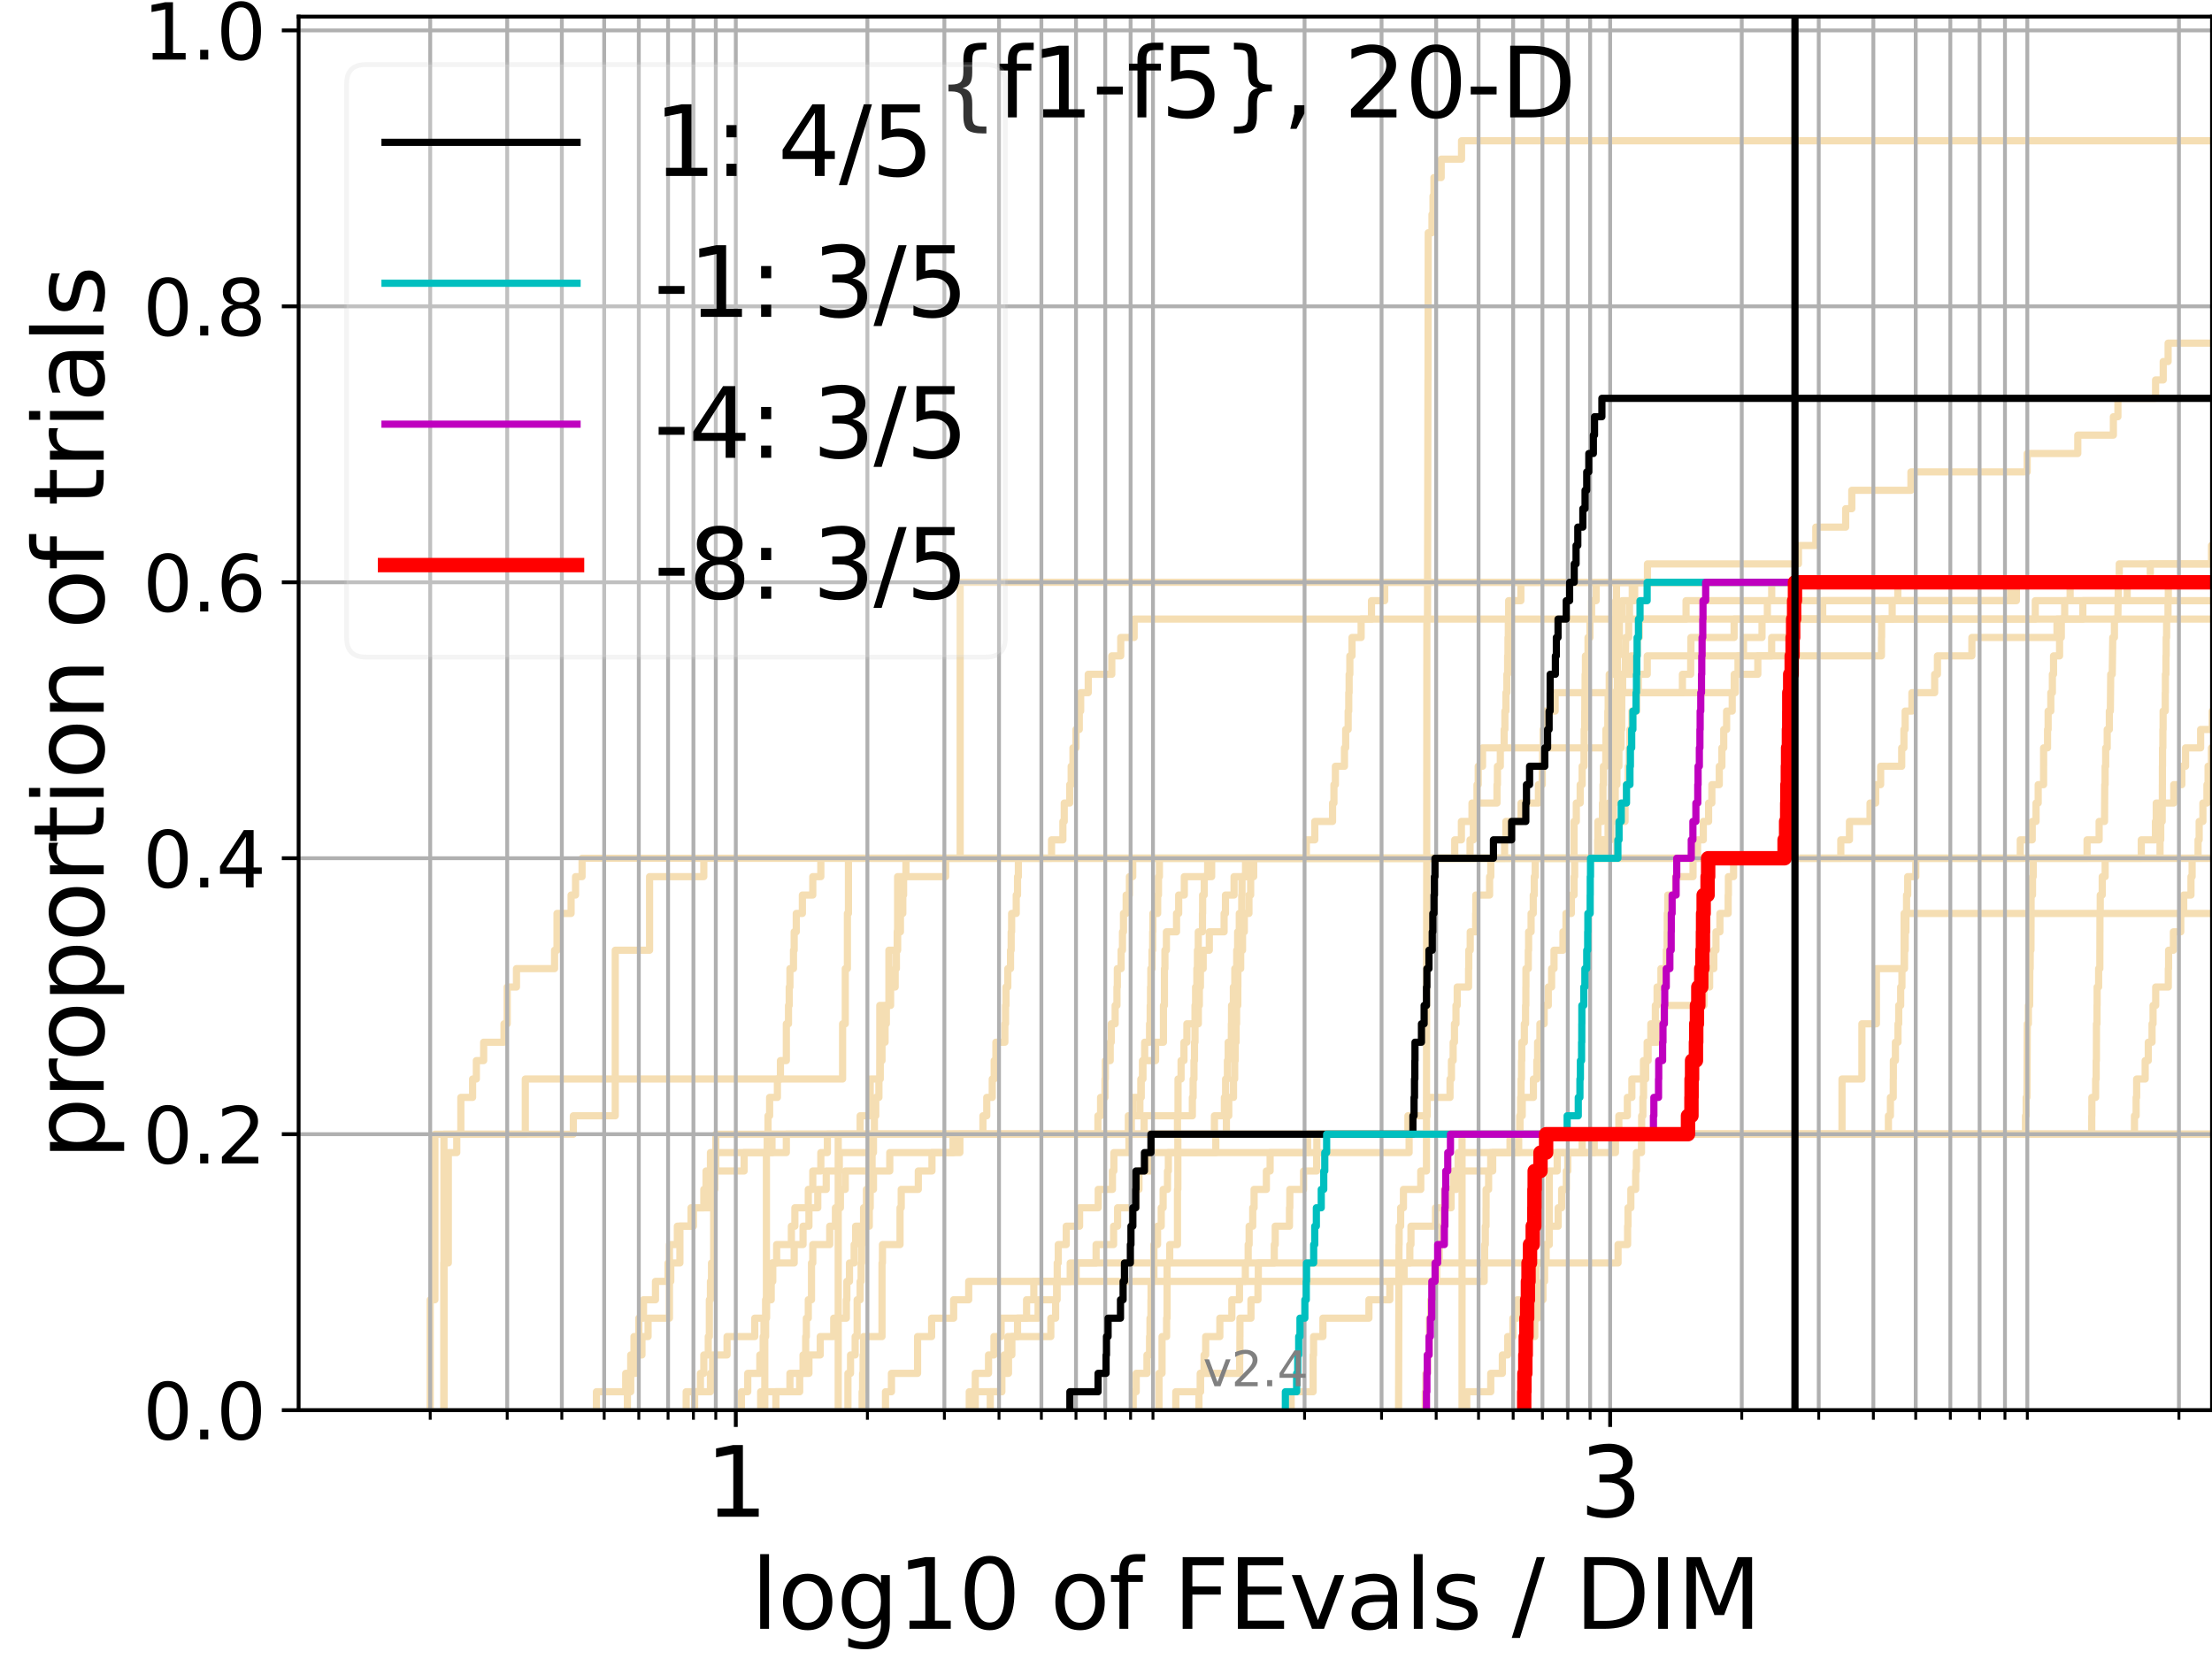 <?xml version="1.0" encoding="utf-8" standalone="no"?>
<!DOCTYPE svg PUBLIC "-//W3C//DTD SVG 1.1//EN"
  "http://www.w3.org/Graphics/SVG/1.1/DTD/svg11.dtd">
<svg height="345.6pt" version="1.1" viewBox="0 0 460.8 345.6" width="460.8pt" xmlns="http://www.w3.org/2000/svg" xmlns:xlink="http://www.w3.org/1999/xlink">
 <defs>
  <style type="text/css">*{stroke-linecap:butt;stroke-linejoin:round;}</style>
 </defs>
 <g id="figure_1">
  <g id="patch_1">
   <path d="M 0 345.6 
L 460.8 345.6 
L 460.8 0 
L 0 0 
z
" style="fill:#ffffff;"/>
  </g>
  <g id="axes_1">
   <g id="patch_2">
    <path d="M 62.208 293.76 
L 460.8 293.76 
L 460.8 3.456 
L 62.208 3.456 
z
" style="fill:#ffffff;"/>
   </g>
   <g id="line2d_1">
    <path clip-path="url(#p2dcca3a4c0)" d="M 174.615 293.76 
L 174.615 289.928 
L 174.615 289.928 
L 174.615 286.095 
L 174.615 286.095 
L 174.615 282.263 
L 174.615 282.263 
L 174.615 278.43 
L 174.615 278.43 
L 174.615 274.598 
L 174.615 274.598 
L 174.615 270.766 
L 174.615 270.766 
L 174.615 266.933 
L 174.615 266.933 
L 174.615 263.101 
L 174.615 263.101 
L 174.615 259.268 
L 174.615 259.268 
L 174.615 255.436 
L 174.615 255.436 
L 174.615 251.604 
L 174.615 251.604 
L 174.615 247.771 
L 174.615 247.771 
L 174.615 243.939 
L 174.615 243.939 
L 174.615 240.106 
L 174.615 240.106 
L 174.615 236.274 
L 179.184 236.274 
L 179.184 232.442 
L 181.284 232.442 
L 181.284 228.609 
L 181.284 228.609 
L 181.284 224.777 
L 183.279 224.777 
L 183.279 220.944 
L 183.279 220.944 
L 183.279 217.112 
L 183.279 217.112 
L 183.279 213.28 
L 183.279 213.28 
L 183.279 209.447 
L 185.178 209.447 
L 185.178 205.615 
L 185.178 205.615 
L 185.178 201.782 
L 185.178 201.782 
L 185.178 197.95 
L 186.99 197.95 
L 186.99 194.118 
L 186.99 194.118 
L 186.99 190.285 
L 186.99 190.285 
L 186.99 186.453 
L 186.99 186.453 
L 186.99 182.621 
L 188.722 182.621 
L 188.722 178.788 
L 306.237 178.788 
L 306.237 174.956 
L 306.926 174.956 
L 306.926 171.123 
L 307.435 171.123 
L 307.435 167.291 
L 307.687 167.291 
L 307.687 163.459 
L 307.937 163.459 
L 307.937 159.626 
L 308.842 159.626 
L 308.842 155.794 
L 335.047 155.794 
L 335.047 151.961 
L 335.381 151.961 
L 335.381 148.129 
L 335.712 148.129 
L 335.712 144.297 
L 350.481 144.297 
L 350.481 140.464 
L 352.203 140.464 
L 352.203 136.632 
L 352.251 136.632 
L 352.251 132.799 
L 361.248 132.799 
L 361.248 128.967 
L 361.248 128.967 
L 361.248 128.967 
L 460.8 128.967 
" style="fill:none;stroke:#f5deb3;stroke-linecap:square;stroke-width:1.5;"/>
   </g>
   <g id="line2d_2">
    <path clip-path="url(#p2dcca3a4c0)" d="M 304.564 293.76 
L 304.564 282.263 
L 304.564 282.263 
L 304.564 270.766 
L 304.569 270.766 
L 304.569 259.268 
L 304.569 259.268 
L 304.569 247.771 
L 304.569 247.771 
L 304.569 236.274 
L 383.725 236.274 
L 383.725 224.777 
L 387.87 224.777 
L 387.87 213.28 
L 390.893 213.28 
L 390.893 201.782 
L 396.662 201.782 
L 396.662 190.285 
L 396.662 190.285 
L 396.662 190.285 
L 460.8 190.285 
" style="fill:none;stroke:#f5deb3;stroke-linecap:square;stroke-width:1.5;"/>
   </g>
   <g id="line2d_3">
    <path clip-path="url(#p2dcca3a4c0)" d="M 159.32 293.76 
L 159.32 289.928 
L 159.32 289.928 
L 159.32 286.095 
L 159.32 286.095 
L 159.32 282.263 
L 159.32 282.263 
L 159.32 278.43 
L 159.49 278.43 
L 159.49 274.598 
L 159.659 274.598 
L 159.659 270.766 
L 159.659 270.766 
L 159.659 266.933 
L 159.659 266.933 
L 159.659 263.101 
L 159.659 263.101 
L 159.659 259.268 
L 159.659 259.268 
L 159.659 255.436 
L 159.659 255.436 
L 159.659 251.604 
L 159.659 251.604 
L 159.659 247.771 
L 159.659 247.771 
L 159.659 243.939 
L 159.659 243.939 
L 159.659 240.106 
L 159.826 240.106 
L 159.826 236.274 
L 159.994 236.274 
L 159.994 232.442 
L 160.326 232.442 
L 160.326 228.609 
L 161.947 228.609 
L 161.947 224.777 
L 162.578 224.777 
L 162.578 220.944 
L 163.809 220.944 
L 163.809 217.112 
L 163.809 217.112 
L 163.809 213.28 
L 164.261 213.28 
L 164.261 209.447 
L 164.41 209.447 
L 164.41 205.615 
L 164.559 205.615 
L 164.559 201.782 
L 165.296 201.782 
L 165.296 197.95 
L 165.442 197.95 
L 165.442 194.118 
L 165.876 194.118 
L 165.876 190.285 
L 167.149 190.285 
L 167.149 186.453 
L 169.317 186.453 
L 169.317 182.621 
L 170.995 182.621 
L 170.995 178.788 
L 170.995 178.788 
L 170.995 178.788 
L 460.8 178.788 
" style="fill:none;stroke:#f5deb3;stroke-linecap:square;stroke-width:1.5;"/>
   </g>
   <g id="line2d_4">
    <path clip-path="url(#p2dcca3a4c0)" d="M 130.699 293.76 
L 130.699 289.928 
L 131.392 289.928 
L 131.392 286.095 
L 132.411 286.095 
L 132.411 282.263 
L 133.73 282.263 
L 133.73 278.43 
L 135.006 278.43 
L 135.006 274.598 
L 139.454 274.598 
L 139.454 270.766 
L 139.454 270.766 
L 139.454 266.933 
L 139.734 266.933 
L 139.734 263.101 
L 141.637 263.101 
L 141.637 259.268 
L 141.637 259.268 
L 141.637 255.436 
L 143.957 255.436 
L 143.957 251.604 
L 146.619 251.604 
L 146.619 247.771 
L 147.084 247.771 
L 147.084 243.939 
L 147.999 243.939 
L 147.999 240.106 
L 163.809 240.106 
L 163.809 236.274 
L 235.674 236.274 
L 235.674 232.442 
L 237.456 232.442 
L 237.456 228.609 
L 237.714 228.609 
L 237.714 224.777 
L 238.017 224.777 
L 238.017 220.944 
L 238.456 220.944 
L 238.456 217.112 
L 239.475 217.112 
L 239.475 213.28 
L 239.609 213.28 
L 239.609 209.447 
L 239.676 209.447 
L 239.676 205.615 
L 239.743 205.615 
L 239.743 201.782 
L 239.987 201.782 
L 239.987 197.95 
L 240.119 197.95 
L 240.119 194.118 
L 240.163 194.118 
L 240.163 190.285 
L 241.161 190.285 
L 241.161 186.453 
L 241.333 186.453 
L 241.333 182.621 
L 241.524 182.621 
L 241.524 178.788 
L 327.899 178.788 
L 327.899 174.956 
L 327.902 174.956 
L 327.902 171.123 
L 328.372 171.123 
L 328.372 167.291 
L 329.179 167.291 
L 329.179 163.459 
L 329.587 163.459 
L 329.587 159.626 
L 329.982 159.626 
L 329.982 155.794 
L 330.018 155.794 
L 330.018 151.961 
L 330.12 151.961 
L 330.12 148.129 
L 330.147 148.129 
L 330.147 144.297 
L 330.206 144.297 
L 330.206 140.464 
L 330.278 140.464 
L 330.278 136.632 
L 330.815 136.632 
L 330.815 132.799 
L 331.217 132.799 
L 331.217 128.967 
L 331.563 128.967 
L 331.563 125.135 
L 332.503 125.135 
L 332.503 121.302 
L 332.503 121.302 
L 332.503 121.302 
L 460.8 121.302 
" style="fill:none;stroke:#f5deb3;stroke-linecap:square;stroke-width:1.5;"/>
   </g>
   <g id="line2d_5">
    <path clip-path="url(#p2dcca3a4c0)" d="M 296.909 293.76 
L 296.909 289.928 
L 297.029 289.928 
L 297.029 286.095 
L 297.388 286.095 
L 297.388 282.263 
L 297.738 282.263 
L 297.738 278.43 
L 297.769 278.43 
L 297.769 274.598 
L 298.049 274.598 
L 298.049 270.766 
L 298.348 270.766 
L 298.348 266.933 
L 299.301 266.933 
L 299.301 263.101 
L 299.835 263.101 
L 299.835 259.268 
L 300.328 259.268 
L 300.328 255.436 
L 300.706 255.436 
L 300.706 251.604 
L 302.295 251.604 
L 302.295 247.771 
L 302.804 247.771 
L 302.804 243.939 
L 303.758 243.939 
L 303.758 240.106 
L 316.367 240.106 
L 316.367 236.274 
L 316.367 236.274 
L 316.367 236.274 
L 460.8 236.274 
" style="fill:none;stroke:#f5deb3;stroke-linecap:square;stroke-width:1.5;"/>
   </g>
   <g id="line2d_6"/>
   <g id="line2d_7">
    <path clip-path="url(#p2dcca3a4c0)" d="M 158.462 293.76 
L 158.462 289.928 
L 166.588 289.928 
L 166.588 286.095 
L 167.288 286.095 
L 167.288 282.263 
L 167.84 282.263 
L 167.84 278.43 
L 167.976 278.43 
L 167.976 274.598 
L 168.383 274.598 
L 168.383 270.766 
L 169.052 270.766 
L 169.052 266.933 
L 169.052 266.933 
L 169.052 263.101 
L 169.317 263.101 
L 169.317 259.268 
L 172.846 259.268 
L 172.846 255.436 
L 174.034 255.436 
L 174.034 251.604 
L 175.074 251.604 
L 175.074 247.771 
L 176.086 247.771 
L 176.086 243.939 
L 181.672 243.939 
L 181.672 240.106 
L 181.672 240.106 
L 181.672 236.274 
L 255.482 236.274 
L 255.482 232.442 
L 255.972 232.442 
L 255.972 228.609 
L 256.962 228.609 
L 256.962 224.777 
L 257.206 224.777 
L 257.206 220.944 
L 257.32 220.944 
L 257.32 217.112 
L 257.505 217.112 
L 257.505 213.28 
L 257.604 213.28 
L 257.604 209.447 
L 257.857 209.447 
L 257.857 205.615 
L 257.872 205.615 
L 257.872 201.782 
L 258.457 201.782 
L 258.457 197.95 
L 258.843 197.95 
L 258.843 194.118 
L 259.211 194.118 
L 259.211 190.285 
L 260.178 190.285 
L 260.178 186.453 
L 260.534 186.453 
L 260.534 182.621 
L 260.717 182.621 
L 260.717 178.788 
L 336.823 178.788 
L 336.823 174.956 
L 337.178 174.956 
L 337.178 171.123 
L 338.525 171.123 
L 338.525 167.291 
L 338.793 167.291 
L 338.793 163.459 
L 339.194 163.459 
L 339.194 159.626 
L 339.412 159.626 
L 339.412 155.794 
L 339.546 155.794 
L 339.546 151.961 
L 339.959 151.961 
L 339.959 148.129 
L 340.948 148.129 
L 340.948 144.297 
L 341.291 144.297 
L 341.291 140.464 
L 343.154 140.464 
L 343.154 136.632 
L 391.939 136.632 
L 391.939 132.799 
L 391.973 132.799 
L 391.973 128.967 
L 394.176 128.967 
L 394.176 125.135 
L 395.352 125.135 
L 395.352 121.302 
L 461.8 121.302 
" style="fill:none;stroke:#f5deb3;stroke-linecap:square;stroke-width:1.5;"/>
   </g>
   <g id="line2d_8">
    <path clip-path="url(#p2dcca3a4c0)" d="M 316.923 293.76 
L 316.923 289.928 
L 318.154 289.928 
L 318.157 282.263 
L 318.374 282.263 
L 318.374 278.43 
L 319.723 278.43 
L 319.723 274.598 
L 320.33 274.598 
L 320.33 270.766 
L 321.43 270.766 
L 321.43 266.933 
L 321.761 266.933 
L 321.761 263.101 
L 322.095 263.101 
L 322.095 259.268 
L 322.735 259.268 
L 322.735 255.436 
L 324.598 255.436 
L 324.598 251.604 
L 325.317 251.604 
L 325.317 247.771 
L 326.298 247.771 
L 326.298 243.939 
L 326.593 243.939 
L 326.593 240.106 
L 329.596 240.106 
L 329.596 236.274 
L 421.949 236.274 
L 421.949 232.442 
L 422.086 232.442 
L 422.086 228.609 
L 422.253 228.609 
L 422.322 213.28 
L 422.547 213.28 
L 422.547 209.447 
L 422.811 209.447 
L 422.847 201.782 
L 422.93 201.782 
L 422.93 197.95 
L 423.085 197.95 
L 423.12 186.453 
L 423.409 186.453 
L 423.409 182.621 
L 423.559 182.621 
L 423.559 178.788 
L 434.775 178.788 
L 434.775 174.956 
L 437.286 174.956 
L 437.286 171.123 
L 438.411 171.123 
L 438.456 163.459 
L 438.533 163.459 
L 438.533 159.626 
L 438.654 159.626 
L 438.654 155.794 
L 438.973 155.794 
L 438.973 151.961 
L 439.415 151.961 
L 439.415 148.129 
L 439.625 148.129 
L 439.702 140.464 
L 440.017 140.464 
L 440.127 132.799 
L 440.472 132.799 
L 440.472 128.967 
L 441.19 128.967 
L 441.288 121.302 
L 441.475 121.302 
L 441.475 117.47 
L 461.8 117.47 
L 461.8 117.47 
" style="fill:none;stroke:#f5deb3;stroke-linecap:square;stroke-width:1.5;"/>
   </g>
   <g id="line2d_9">
    <path clip-path="url(#p2dcca3a4c0)" d="M 154.449 293.76 
L 154.449 289.928 
L 155.771 289.928 
L 155.771 286.095 
L 158.289 286.095 
L 158.289 282.263 
L 158.979 282.263 
L 158.979 278.43 
L 159.15 278.43 
L 159.15 274.598 
L 159.659 274.598 
L 159.659 270.766 
L 160.656 270.766 
L 160.656 266.933 
L 160.819 266.933 
L 160.819 263.101 
L 161.788 263.101 
L 161.788 259.268 
L 164.856 259.268 
L 164.856 255.436 
L 165.587 255.436 
L 165.587 251.604 
L 168.383 251.604 
L 168.383 247.771 
L 169.317 247.771 
L 169.317 243.939 
L 170.995 243.939 
L 170.995 240.106 
L 172.361 240.106 
L 172.361 236.274 
L 252.988 236.274 
L 252.988 232.442 
L 255.062 232.442 
L 255.062 228.609 
L 255.318 228.609 
L 255.318 224.777 
L 255.691 224.777 
L 255.691 220.944 
L 255.854 220.944 
L 255.854 217.112 
L 256.514 217.112 
L 256.514 213.28 
L 256.557 213.28 
L 256.557 209.447 
L 256.933 209.447 
L 256.933 205.615 
L 257.234 205.615 
L 257.234 201.782 
L 257.632 201.782 
L 257.632 197.95 
L 257.829 197.95 
L 257.829 194.118 
L 258.165 194.118 
L 258.165 190.285 
L 258.678 190.285 
L 258.678 186.453 
L 258.733 186.453 
L 258.733 182.621 
L 261.172 182.621 
L 261.172 178.788 
L 332.821 178.788 
L 332.821 174.956 
L 332.869 174.956 
L 332.869 171.123 
L 333.818 171.123 
L 333.818 167.291 
L 333.927 167.291 
L 333.927 163.459 
L 334.019 163.459 
L 334.019 159.626 
L 334.514 159.626 
L 334.514 155.794 
L 334.544 155.794 
L 334.544 151.961 
L 334.941 151.961 
L 334.941 148.129 
L 335.013 148.129 
L 335.013 144.297 
L 335.232 144.297 
L 335.232 140.464 
L 336.176 140.464 
L 336.176 136.632 
L 336.211 136.632 
L 336.211 132.799 
L 336.345 132.799 
L 336.345 128.967 
L 336.591 128.967 
L 336.591 125.135 
L 336.743 125.135 
L 336.743 121.302 
L 336.743 121.302 
L 336.743 121.302 
L 460.8 121.302 
" style="fill:none;stroke:#f5deb3;stroke-linecap:square;stroke-width:1.5;"/>
   </g>
   <g id="line2d_10">
    <path clip-path="url(#p2dcca3a4c0)" d="M 184.465 293.76 
L 184.465 289.928 
L 185.704 289.928 
L 185.704 286.095 
L 191.148 286.095 
L 191.148 282.263 
L 191.148 282.263 
L 191.148 278.43 
L 194.074 278.43 
L 194.074 274.598 
L 198.662 274.598 
L 198.662 270.766 
L 201.799 270.766 
L 201.799 266.933 
L 309.182 266.933 
L 309.182 263.101 
L 309.277 263.101 
L 309.277 259.268 
L 309.419 259.268 
L 309.419 255.436 
L 309.568 255.436 
L 309.568 251.604 
L 309.579 251.604 
L 309.579 247.771 
L 310.104 247.771 
L 310.104 243.939 
L 310.544 243.939 
L 310.544 240.106 
L 336.528 240.106 
L 336.528 236.274 
L 461.8 236.274 
" style="fill:none;stroke:#f5deb3;stroke-linecap:square;stroke-width:1.5;"/>
   </g>
   <g id="line2d_11">
    <path clip-path="url(#p2dcca3a4c0)" d="M 124.25 293.76 
L 124.25 289.928 
L 130.347 289.928 
L 130.347 286.095 
L 131.392 286.095 
L 131.392 282.263 
L 132.074 282.263 
L 132.074 278.43 
L 133.076 278.43 
L 133.076 274.598 
L 134.052 274.598 
L 134.052 270.766 
L 136.545 270.766 
L 136.545 266.933 
L 139.173 266.933 
L 139.173 263.101 
L 139.454 263.101 
L 139.454 259.268 
L 141.103 259.268 
L 141.103 255.436 
L 144.454 255.436 
L 144.454 251.604 
L 147.999 251.604 
L 147.999 247.771 
L 148.224 247.771 
L 148.224 243.939 
L 155.021 243.939 
L 155.021 240.106 
L 160.819 240.106 
L 160.819 236.274 
L 228.718 236.274 
L 228.718 232.442 
L 229.272 232.442 
L 229.272 228.609 
L 230.188 228.609 
L 230.188 224.777 
L 230.273 224.777 
L 230.273 220.944 
L 231.277 220.944 
L 231.277 217.112 
L 231.496 217.112 
L 231.496 213.28 
L 232.309 213.28 
L 232.309 209.447 
L 232.682 209.447 
L 232.682 205.615 
L 232.762 205.615 
L 232.762 201.782 
L 233.549 201.782 
L 233.549 197.95 
L 233.834 197.95 
L 233.834 194.118 
L 234.04 194.118 
L 234.04 190.285 
L 234.601 190.285 
L 234.601 186.453 
L 235.278 186.453 
L 235.278 182.621 
L 235.969 182.621 
L 235.969 178.788 
L 235.969 178.788 
L 235.969 178.788 
L 460.8 178.788 
" style="fill:none;stroke:#f5deb3;stroke-linecap:square;stroke-width:1.5;"/>
   </g>
   <g id="line2d_12">
    <path clip-path="url(#p2dcca3a4c0)" d="M 92.484 293.76 
L 92.484 289.928 
L 92.484 289.928 
L 92.484 286.095 
L 92.484 286.095 
L 92.484 282.263 
L 92.484 282.263 
L 92.484 278.43 
L 92.484 278.43 
L 92.484 274.598 
L 92.484 274.598 
L 92.484 270.766 
L 92.484 270.766 
L 92.484 266.933 
L 92.484 266.933 
L 92.484 263.101 
L 92.484 263.101 
L 92.484 259.268 
L 92.484 259.268 
L 92.484 255.436 
L 92.484 255.436 
L 92.484 251.604 
L 92.484 251.604 
L 92.484 247.771 
L 92.484 247.771 
L 92.484 243.939 
L 92.484 243.939 
L 92.484 240.106 
L 92.484 240.106 
L 92.484 236.274 
L 119.437 236.274 
L 119.437 232.442 
L 128.169 232.442 
L 128.169 228.609 
L 128.169 228.609 
L 128.169 224.777 
L 128.169 224.777 
L 128.169 220.944 
L 128.169 220.944 
L 128.169 217.112 
L 128.169 217.112 
L 128.169 213.28 
L 128.169 213.28 
L 128.169 209.447 
L 128.169 209.447 
L 128.169 205.615 
L 128.169 205.615 
L 128.169 201.782 
L 128.169 201.782 
L 128.169 197.95 
L 135.318 197.95 
L 135.318 194.118 
L 135.318 194.118 
L 135.318 190.285 
L 135.318 190.285 
L 135.318 186.453 
L 135.318 186.453 
L 135.318 182.621 
L 146.619 182.621 
L 146.619 178.788 
L 303.047 178.788 
L 303.047 174.956 
L 304.435 174.956 
L 304.435 171.123 
L 306.645 171.123 
L 306.645 167.291 
L 311.85 167.291 
L 311.85 163.459 
L 311.943 163.459 
L 311.943 159.626 
L 312.544 159.626 
L 312.544 155.794 
L 313.337 155.794 
L 313.337 151.961 
L 313.495 151.961 
L 313.495 148.129 
L 313.712 148.129 
L 313.712 144.297 
L 313.913 144.297 
L 313.913 140.464 
L 314.069 140.464 
L 314.069 136.632 
L 314.141 136.632 
L 314.141 132.799 
L 314.212 132.799 
L 314.212 128.967 
L 314.283 128.967 
L 314.283 125.135 
L 316.822 125.135 
L 316.822 121.302 
L 316.822 121.302 
L 316.822 121.302 
L 460.8 121.302 
" style="fill:none;stroke:#f5deb3;stroke-linecap:square;stroke-width:1.5;"/>
   </g>
   <g id="line2d_13">
    <path clip-path="url(#p2dcca3a4c0)" d="M 241.439 293.76 
L 241.439 289.928 
L 241.439 289.928 
L 241.439 286.095 
L 242.073 286.095 
L 242.073 282.263 
L 242.073 282.263 
L 242.073 278.43 
L 243.025 278.43 
L 243.025 274.598 
L 243.127 274.598 
L 243.127 270.766 
L 243.127 270.766 
L 243.127 266.933 
L 243.127 266.933 
L 243.127 263.101 
L 243.674 263.101 
L 243.674 259.268 
L 245.29 259.268 
L 245.29 255.436 
L 245.29 255.436 
L 245.29 251.604 
L 245.29 251.604 
L 245.29 247.771 
L 245.367 247.771 
L 245.367 243.939 
L 245.367 243.939 
L 245.367 240.106 
L 245.367 240.106 
L 245.367 236.274 
L 245.367 236.274 
L 245.367 236.274 
L 460.8 236.274 
" style="fill:none;stroke:#f5deb3;stroke-linecap:square;stroke-width:1.5;"/>
   </g>
   <g id="line2d_14">
    <path clip-path="url(#p2dcca3a4c0)" d="M 144.701 293.76 
L 144.701 289.928 
L 145.91 289.928 
L 145.91 286.095 
L 146.619 286.095 
L 146.619 282.263 
L 147.544 282.263 
L 147.544 278.43 
L 147.772 278.43 
L 147.772 274.598 
L 147.772 274.598 
L 147.772 270.766 
L 147.999 270.766 
L 147.999 266.933 
L 148.224 266.933 
L 148.224 263.101 
L 148.671 263.101 
L 148.671 259.268 
L 148.671 259.268 
L 148.671 255.436 
L 148.671 255.436 
L 148.671 251.604 
L 148.671 251.604 
L 148.671 247.771 
L 148.892 247.771 
L 148.892 243.939 
L 149.113 243.939 
L 149.113 240.106 
L 149.113 240.106 
L 149.113 236.274 
L 204.759 236.274 
L 204.759 232.442 
L 205.558 232.442 
L 205.558 228.609 
L 206.702 228.609 
L 206.702 224.777 
L 207.109 224.777 
L 207.109 220.944 
L 207.463 220.944 
L 207.463 217.112 
L 209.328 217.112 
L 209.328 213.28 
L 209.471 213.28 
L 209.471 209.447 
L 209.567 209.447 
L 209.567 205.615 
L 209.946 205.615 
L 209.946 201.782 
L 210.509 201.782 
L 210.509 197.95 
L 210.648 197.95 
L 210.648 194.118 
L 210.741 194.118 
L 210.741 190.285 
L 211.7 190.285 
L 211.7 186.453 
L 211.97 186.453 
L 211.97 182.621 
L 212.149 182.621 
L 212.149 178.788 
L 219.054 178.788 
L 219.054 174.956 
L 221.419 174.956 
L 221.419 171.123 
L 221.701 171.123 
L 221.701 167.291 
L 222.841 167.291 
L 222.841 163.459 
L 223.146 163.459 
L 223.146 159.626 
L 223.517 159.626 
L 223.517 155.794 
L 224.148 155.794 
L 224.148 151.961 
L 224.834 151.961 
L 224.834 148.129 
L 225.124 148.129 
L 225.124 144.297 
L 226.7 144.297 
L 226.7 140.464 
L 231.605 140.464 
L 231.605 136.632 
L 233.471 136.632 
L 233.471 132.799 
L 236.261 132.799 
L 236.261 128.967 
L 423.985 128.967 
L 423.985 125.135 
L 423.985 125.135 
L 423.985 125.135 
L 460.8 125.135 
" style="fill:none;stroke:#f5deb3;stroke-linecap:square;stroke-width:1.5;"/>
   </g>
   <g id="line2d_15"/>
   <g id="line2d_16">
    <path clip-path="url(#p2dcca3a4c0)" d="M 249.759 293.76 
L 249.759 289.928 
L 250.086 289.928 
L 250.086 286.095 
L 250.831 286.095 
L 250.831 282.263 
L 251.166 282.263 
L 251.166 278.43 
L 254.116 278.43 
L 254.116 274.598 
L 256.615 274.598 
L 256.615 270.766 
L 258.207 270.766 
L 258.207 266.933 
L 259.428 266.933 
L 259.428 263.101 
L 260.018 263.101 
L 260.018 259.268 
L 260.217 259.268 
L 260.217 255.436 
L 260.965 255.436 
L 260.965 251.604 
L 261.25 251.604 
L 261.25 247.771 
L 263.81 247.771 
L 263.81 243.939 
L 264.588 243.939 
L 264.588 240.106 
L 272.395 240.106 
L 272.395 236.274 
L 316.6 236.274 
L 316.6 232.442 
L 317.106 232.442 
L 317.106 228.609 
L 319.436 228.609 
L 319.436 224.777 
L 320.15 224.777 
L 320.15 220.944 
L 320.315 220.944 
L 320.315 217.112 
L 320.791 217.112 
L 320.791 213.28 
L 321.674 213.28 
L 321.674 209.447 
L 322.535 209.447 
L 322.535 205.615 
L 323.23 205.615 
L 323.23 201.782 
L 323.731 201.782 
L 323.731 197.95 
L 325.594 197.95 
L 325.594 194.118 
L 326.218 194.118 
L 326.218 190.285 
L 327.34 190.285 
L 327.34 186.453 
L 327.909 186.453 
L 327.909 182.621 
L 328.028 182.621 
L 328.028 178.788 
L 334.382 178.788 
L 334.382 174.956 
L 335.062 174.956 
L 335.062 171.123 
L 336.11 171.123 
L 336.11 167.291 
L 336.482 167.291 
L 336.482 163.459 
L 336.844 163.459 
L 336.844 159.626 
L 337.008 159.626 
L 337.008 155.794 
L 337.139 155.794 
L 337.214 148.129 
L 337.587 148.129 
L 337.587 144.297 
L 338.028 144.297 
L 338.028 140.464 
L 338.552 140.464 
L 338.656 132.799 
L 339.287 132.799 
L 339.287 128.967 
L 339.452 128.967 
L 339.452 125.135 
L 340.026 125.135 
L 340.026 121.302 
L 343.197 121.302 
L 343.197 117.47 
L 374.651 117.47 
L 374.651 113.637 
L 378.267 113.637 
L 378.267 109.805 
L 384.489 109.805 
L 384.489 105.973 
L 385.762 105.973 
L 385.762 102.14 
L 398.083 102.14 
L 398.083 98.308 
L 422.299 98.308 
L 422.299 94.475 
L 432.84 94.475 
L 432.84 90.643 
L 440.257 90.643 
L 440.257 86.811 
L 441.201 86.811 
L 441.201 82.978 
L 449.048 82.978 
L 449.048 79.146 
L 450.637 79.146 
L 450.637 75.313 
L 451.659 75.313 
L 451.659 71.481 
L 461.8 71.481 
L 461.8 71.481 
" style="fill:none;stroke:#f5deb3;stroke-linecap:square;stroke-width:1.5;"/>
   </g>
   <g id="line2d_17">
    <path clip-path="url(#p2dcca3a4c0)" d="M 268.971 293.76 
L 268.971 289.928 
L 273.546 289.928 
L 273.546 286.095 
L 273.546 286.095 
L 273.546 282.263 
L 273.641 282.263 
L 273.641 278.43 
L 275.591 278.43 
L 275.591 274.598 
L 285.174 274.598 
L 285.174 270.766 
L 289.526 270.766 
L 289.526 266.933 
L 292.498 266.933 
L 292.498 263.101 
L 293.692 263.101 
L 293.692 259.268 
L 293.93 259.268 
L 293.93 255.436 
L 299.049 255.436 
L 299.049 251.604 
L 300.919 251.604 
L 300.919 247.771 
L 303.395 247.771 
L 303.395 243.939 
L 310.957 243.939 
L 310.957 240.106 
L 314.565 240.106 
L 314.565 236.274 
L 444.648 236.274 
L 444.648 232.442 
L 444.993 232.442 
L 444.993 228.609 
L 445.109 228.609 
L 445.109 224.777 
L 446.878 224.777 
L 446.878 220.944 
L 447.528 220.944 
L 447.528 217.112 
L 448.31 217.112 
L 448.31 213.28 
L 448.519 213.28 
L 448.519 209.447 
L 449.072 209.447 
L 449.072 205.615 
L 451.699 205.615 
L 451.699 201.782 
L 451.759 201.782 
L 451.759 197.95 
L 452.757 197.95 
L 452.757 194.118 
L 454.292 194.118 
L 454.292 190.285 
L 454.908 190.285 
L 454.908 186.453 
L 456.422 186.453 
L 456.422 182.621 
L 456.658 182.621 
L 456.658 178.788 
L 457.896 178.788 
L 457.896 174.956 
L 458.126 174.956 
L 458.126 171.123 
L 458.903 171.123 
L 458.903 167.291 
L 459.748 167.291 
L 459.748 163.459 
L 459.983 163.459 
L 459.983 159.626 
L 460.686 159.626 
L 460.686 155.794 
L 461.675 155.794 
L 461.675 151.961 
L 461.783 151.961 
L 461.783 148.129 
L 461.8 148.129 
" style="fill:none;stroke:#f5deb3;stroke-linecap:square;stroke-width:1.5;"/>
   </g>
   <g id="line2d_18">
    <path clip-path="url(#p2dcca3a4c0)" d="M 92.484 293.76 
L 92.484 289.928 
L 92.484 289.928 
L 92.484 286.095 
L 92.484 286.095 
L 92.484 282.263 
L 92.484 282.263 
L 92.484 278.43 
L 92.484 278.43 
L 92.484 274.598 
L 92.484 274.598 
L 92.484 270.766 
L 92.484 270.766 
L 92.484 266.933 
L 92.484 266.933 
L 92.484 263.101 
L 93.393 263.101 
L 93.393 259.268 
L 93.393 259.268 
L 93.393 255.436 
L 93.393 255.436 
L 93.393 251.604 
L 93.393 251.604 
L 93.393 247.771 
L 93.393 247.771 
L 93.393 243.939 
L 93.393 243.939 
L 93.393 240.106 
L 95.151 240.106 
L 95.151 236.274 
L 96.002 236.274 
L 96.002 232.442 
L 96.002 232.442 
L 96.002 228.609 
L 98.449 228.609 
L 98.449 224.777 
L 99.232 224.777 
L 99.232 220.944 
L 100.754 220.944 
L 100.754 217.112 
L 104.996 217.112 
L 104.996 213.28 
L 105.66 213.28 
L 105.66 209.447 
L 105.66 209.447 
L 105.66 205.615 
L 107.59 205.615 
L 107.59 201.782 
L 115.527 201.782 
L 115.527 197.95 
L 116.037 197.95 
L 116.037 194.118 
L 116.037 194.118 
L 116.037 190.285 
L 118.969 190.285 
L 118.969 186.453 
L 119.899 186.453 
L 119.899 182.621 
L 121.255 182.621 
L 121.255 178.788 
L 383.472 178.788 
L 383.472 174.956 
L 385.275 174.956 
L 385.275 171.123 
L 389.562 171.123 
L 389.562 167.291 
L 390.736 167.291 
L 390.736 163.459 
L 391.771 163.459 
L 391.771 159.626 
L 396.16 159.626 
L 396.16 155.794 
L 396.623 155.794 
L 396.623 151.961 
L 396.88 151.961 
L 396.88 148.129 
L 398.287 148.129 
L 398.287 144.297 
L 403.022 144.297 
L 403.022 140.464 
L 403.606 140.464 
L 403.606 136.632 
L 410.78 136.632 
L 410.78 132.799 
L 428.512 132.799 
L 428.512 128.967 
L 433.889 128.967 
L 433.889 125.135 
L 443.137 125.135 
L 443.137 121.302 
L 443.137 121.302 
L 443.137 121.302 
L 460.8 121.302 
" style="fill:none;stroke:#f5deb3;stroke-linecap:square;stroke-width:1.5;"/>
   </g>
   <g id="line2d_19">
    <path clip-path="url(#p2dcca3a4c0)" d="M 305.549 293.76 
L 305.549 289.928 
L 310.551 289.928 
L 310.551 286.095 
L 312.965 286.095 
L 312.965 282.263 
L 314.08 282.263 
L 314.08 278.43 
L 315.167 278.43 
L 315.167 274.598 
L 316.1 274.598 
L 316.1 270.766 
L 319.998 270.766 
L 319.998 266.933 
L 320.004 266.933 
L 320.004 263.101 
L 321.85 263.101 
L 321.85 259.268 
L 322.718 259.268 
L 322.718 255.436 
L 322.737 255.436 
L 322.737 251.604 
L 322.743 251.604 
L 322.743 247.771 
L 322.748 247.771 
L 322.748 243.939 
L 324.392 243.939 
L 324.392 240.106 
L 332.109 240.106 
L 332.109 236.274 
L 393.39 236.274 
L 393.39 232.442 
L 393.808 232.442 
L 393.808 228.609 
L 394.399 228.609 
L 394.399 224.777 
L 394.419 224.777 
L 394.419 220.944 
L 394.848 220.944 
L 394.848 217.112 
L 395.387 217.112 
L 395.387 213.28 
L 395.54 213.28 
L 395.54 209.447 
L 395.946 209.447 
L 395.946 205.615 
L 396.209 205.615 
L 396.209 201.782 
L 396.74 201.782 
L 396.74 197.95 
L 396.885 197.95 
L 396.885 194.118 
L 397.039 194.118 
L 397.039 190.285 
L 397.173 190.285 
L 397.173 186.453 
L 397.41 186.453 
L 397.41 182.621 
L 399.093 182.621 
L 399.093 178.788 
L 420.858 178.788 
L 420.858 174.956 
L 423.349 174.956 
L 423.349 171.123 
L 424.142 171.123 
L 424.142 167.291 
L 424.594 167.291 
L 424.594 163.459 
L 425.715 163.459 
L 425.715 159.626 
L 425.721 159.626 
L 425.721 155.794 
L 426.543 155.794 
L 426.543 151.961 
L 426.664 151.961 
L 426.664 148.129 
L 427.221 148.129 
L 427.221 144.297 
L 427.546 144.297 
L 427.546 140.464 
L 427.79 140.464 
L 427.79 136.632 
L 429.047 136.632 
L 429.047 132.799 
L 429.407 132.799 
L 429.407 128.967 
L 430.108 128.967 
L 430.108 125.135 
L 431.245 125.135 
L 431.245 121.302 
L 431.245 121.302 
L 431.245 121.302 
L 460.8 121.302 
" style="fill:none;stroke:#f5deb3;stroke-linecap:square;stroke-width:1.5;"/>
   </g>
   <g id="line2d_20">
    <path clip-path="url(#p2dcca3a4c0)" d="M 142.942 293.76 
L 142.942 289.928 
L 147.999 289.928 
L 147.999 286.095 
L 148.448 286.095 
L 148.448 282.263 
L 151.459 282.263 
L 151.459 278.43 
L 157.229 278.43 
L 157.229 274.598 
L 159.49 274.598 
L 159.49 270.766 
L 160.491 270.766 
L 160.491 266.933 
L 160.983 266.933 
L 160.983 263.101 
L 165.442 263.101 
L 165.442 259.268 
L 167.288 259.268 
L 167.288 255.436 
L 168.518 255.436 
L 168.518 251.604 
L 170.358 251.604 
L 170.358 247.771 
L 172.116 247.771 
L 172.116 243.939 
L 174.845 243.939 
L 174.845 240.106 
L 181.575 240.106 
L 181.575 236.274 
L 235.054 236.274 
L 235.054 232.442 
L 235.969 232.442 
L 235.969 228.609 
L 237.691 228.609 
L 237.691 224.777 
L 238.087 224.777 
L 238.087 220.944 
L 240.73 220.944 
L 240.73 217.112 
L 242.365 217.112 
L 242.365 213.28 
L 242.365 213.28 
L 242.365 209.447 
L 242.572 209.447 
L 242.572 205.615 
L 242.572 205.615 
L 242.572 201.782 
L 242.676 201.782 
L 242.676 197.95 
L 242.984 197.95 
L 242.984 194.118 
L 245.096 194.118 
L 245.096 190.285 
L 245.54 190.285 
L 245.54 186.453 
L 246.713 186.453 
L 246.713 182.621 
L 252.411 182.621 
L 252.411 178.788 
L 313.433 178.788 
L 313.433 174.956 
L 313.701 174.956 
L 313.701 171.123 
L 316.863 171.123 
L 316.863 167.291 
L 320.483 167.291 
L 320.483 163.459 
L 321.286 163.459 
L 321.286 159.626 
L 321.359 159.626 
L 321.359 155.794 
L 321.461 155.794 
L 321.461 151.961 
L 321.638 151.961 
L 321.638 148.129 
L 323.966 148.129 
L 323.966 144.297 
L 361.27 144.297 
L 361.27 140.464 
L 366.184 140.464 
L 366.184 136.632 
L 369.066 136.632 
L 369.066 132.799 
L 373.603 132.799 
L 373.603 128.967 
L 379.7 128.967 
L 379.7 125.135 
L 418.84 125.135 
L 418.84 121.302 
L 418.84 121.302 
L 418.84 121.302 
L 460.8 121.302 
" style="fill:none;stroke:#f5deb3;stroke-linecap:square;stroke-width:1.5;"/>
   </g>
   <g id="line2d_21">
    <path clip-path="url(#p2dcca3a4c0)" d="M 291.346 293.76 
L 291.436 259.268 
L 291.466 259.268 
L 291.466 255.436 
L 291.783 255.436 
L 291.783 251.604 
L 292.363 251.604 
L 292.363 247.771 
L 295.971 247.771 
L 295.971 243.939 
L 297.159 243.939 
L 297.248 128.967 
L 297.372 128.967 
L 297.47 79.146 
L 297.486 79.146 
L 297.527 48.487 
L 298.308 48.487 
L 298.308 44.654 
L 298.525 44.654 
L 298.525 40.822 
L 298.715 40.822 
L 298.715 36.989 
L 300.222 36.989 
L 300.222 33.157 
L 304.465 33.157 
L 304.465 29.325 
L 304.465 29.325 
L 460.8 29.325 
L 460.8 29.325 
" style="fill:none;stroke:#f5deb3;stroke-linecap:square;stroke-width:1.5;"/>
   </g>
   <g id="line2d_22">
    <path clip-path="url(#p2dcca3a4c0)" d="M 161.628 293.76 
L 161.628 289.928 
L 164.559 289.928 
L 164.559 286.095 
L 168.518 286.095 
L 168.518 282.263 
L 170.868 282.263 
L 170.868 278.43 
L 173.681 278.43 
L 173.681 274.598 
L 176.308 274.598 
L 176.308 270.766 
L 176.418 270.766 
L 176.418 266.933 
L 176.965 266.933 
L 176.965 263.101 
L 177.931 263.101 
L 177.931 259.268 
L 178.248 259.268 
L 178.248 255.436 
L 181.089 255.436 
L 181.089 251.604 
L 181.284 251.604 
L 181.284 247.771 
L 181.96 247.771 
L 181.96 243.939 
L 185.354 243.939 
L 185.354 240.106 
L 198.536 240.106 
L 198.536 236.274 
L 238.341 236.274 
L 238.341 232.442 
L 245.406 232.442 
L 245.406 228.609 
L 245.406 228.609 
L 245.406 224.777 
L 246.036 224.777 
L 246.036 220.944 
L 246.638 220.944 
L 246.638 217.112 
L 247.249 217.112 
L 247.249 213.28 
L 249.638 213.28 
L 249.638 209.447 
L 249.846 209.447 
L 249.846 205.615 
L 250.069 205.615 
L 250.069 201.782 
L 250.646 201.782 
L 250.646 197.95 
L 251.924 197.95 
L 251.924 194.118 
L 255.002 194.118 
L 255.002 190.285 
L 255.288 190.285 
L 255.288 186.453 
L 257.077 186.453 
L 257.077 182.621 
L 259.469 182.621 
L 259.469 178.788 
L 272.141 178.788 
L 272.141 174.956 
L 273.894 174.956 
L 273.894 171.123 
L 277.595 171.123 
L 277.595 167.291 
L 277.884 167.291 
L 277.884 163.459 
L 278.188 163.459 
L 278.188 159.626 
L 280.076 159.626 
L 280.076 155.794 
L 280.331 155.794 
L 280.331 151.961 
L 280.846 151.961 
L 280.846 148.129 
L 280.971 148.129 
L 280.971 144.297 
L 281.049 144.297 
L 281.049 140.464 
L 281.198 140.464 
L 281.198 136.632 
L 281.647 136.632 
L 281.647 132.799 
L 283.549 132.799 
L 283.549 128.967 
L 285.706 128.967 
L 285.706 125.135 
L 288.458 125.135 
L 288.458 121.302 
L 288.458 121.302 
L 288.458 121.302 
L 460.8 121.302 
" style="fill:none;stroke:#f5deb3;stroke-linecap:square;stroke-width:1.5;"/>
   </g>
   <g id="line2d_23">
    <path clip-path="url(#p2dcca3a4c0)" d="M 201.915 293.76 
L 201.915 289.928 
L 208.651 289.928 
L 208.651 286.095 
L 210.088 286.095 
L 210.088 282.263 
L 210.787 282.263 
L 210.787 278.43 
L 211.97 278.43 
L 211.97 274.598 
L 213.853 274.598 
L 213.853 270.766 
L 215.363 270.766 
L 215.363 266.933 
L 224.181 266.933 
L 224.181 263.101 
L 337.068 263.101 
L 337.068 259.268 
L 339.061 259.268 
L 339.061 255.436 
L 339.142 255.436 
L 339.142 251.604 
L 339.735 251.604 
L 339.735 247.771 
L 340.743 247.771 
L 340.743 243.939 
L 340.887 243.939 
L 340.887 240.106 
L 341.952 240.106 
L 341.952 236.274 
L 341.984 236.274 
L 341.984 232.442 
L 342.243 232.442 
L 342.243 228.609 
L 342.381 228.609 
L 342.381 224.777 
L 342.828 224.777 
L 342.828 220.944 
L 343.131 220.944 
L 343.131 217.112 
L 345.223 217.112 
L 345.223 213.28 
L 346.651 213.28 
L 346.651 209.447 
L 354.963 209.447 
L 354.963 205.615 
L 356.145 205.615 
L 356.145 201.782 
L 357.023 201.782 
L 357.023 197.95 
L 357.465 197.95 
L 357.465 194.118 
L 358.289 194.118 
L 358.289 190.285 
L 360.008 190.285 
L 360.008 186.453 
L 360.056 186.453 
L 360.056 182.621 
L 361.134 182.621 
L 361.134 178.788 
L 361.134 178.788 
L 361.134 178.788 
L 460.8 178.788 
" style="fill:none;stroke:#f5deb3;stroke-linecap:square;stroke-width:1.5;"/>
   </g>
   <g id="line2d_24">
    <path clip-path="url(#p2dcca3a4c0)" d="M 244.941 293.76 
L 244.941 289.928 
L 250.052 289.928 
L 250.052 286.095 
L 258.249 286.095 
L 258.249 282.263 
L 258.291 282.263 
L 258.291 278.43 
L 258.305 278.43 
L 258.305 274.598 
L 260.599 274.598 
L 260.599 270.766 
L 262.054 270.766 
L 262.054 266.933 
L 262.13 266.933 
L 262.13 263.101 
L 265.456 263.101 
L 265.456 259.268 
L 265.652 259.268 
L 265.652 255.436 
L 268.62 255.436 
L 268.62 251.604 
L 268.695 251.604 
L 268.695 247.771 
L 271.559 247.771 
L 271.559 243.939 
L 274.286 243.939 
L 274.286 240.106 
L 274.323 240.106 
L 274.323 236.274 
L 337.233 236.274 
L 337.233 232.442 
L 339.01 232.442 
L 339.01 228.609 
L 339.947 228.609 
L 339.947 224.777 
L 342.361 224.777 
L 342.361 220.944 
L 343.334 220.944 
L 343.334 217.112 
L 343.899 217.112 
L 343.899 213.28 
L 344.84 213.28 
L 344.84 209.447 
L 345.2 209.447 
L 345.2 205.615 
L 346.003 205.615 
L 346.003 201.782 
L 347.131 201.782 
L 347.131 197.95 
L 347.291 197.95 
L 347.291 194.118 
L 347.319 194.118 
L 347.319 190.285 
L 347.431 190.285 
L 347.431 186.453 
L 349.05 186.453 
L 349.05 182.621 
L 352.692 182.621 
L 352.692 178.788 
L 353.632 178.788 
L 353.632 174.956 
L 354.83 174.956 
L 354.83 171.123 
L 355.933 171.123 
L 355.933 167.291 
L 356.611 167.291 
L 356.611 163.459 
L 358.157 163.459 
L 358.157 159.626 
L 358.702 159.626 
L 358.702 155.794 
L 359.083 155.794 
L 359.083 151.961 
L 359.684 151.961 
L 359.684 148.129 
L 360.851 148.129 
L 360.851 144.297 
L 361.507 144.297 
L 361.507 140.464 
L 362.059 140.464 
L 362.059 136.632 
L 363.196 136.632 
L 363.196 132.799 
L 367.059 132.799 
L 367.059 128.967 
L 368.174 128.967 
L 368.174 125.135 
L 369.079 125.135 
L 369.079 121.302 
L 369.079 121.302 
L 369.079 121.302 
L 460.8 121.302 
" style="fill:none;stroke:#f5deb3;stroke-linecap:square;stroke-width:1.5;"/>
   </g>
   <g id="line2d_25">
    <path clip-path="url(#p2dcca3a4c0)" d="M 206.29 293.76 
L 206.29 289.928 
L 208.7 289.928 
L 208.7 286.095 
L 209.184 286.095 
L 209.184 282.263 
L 209.946 282.263 
L 209.946 278.43 
L 218.904 278.43 
L 218.904 274.598 
L 219.907 274.598 
L 219.907 270.766 
L 220.127 270.766 
L 220.127 266.933 
L 222.943 266.933 
L 222.943 263.101 
L 228.335 263.101 
L 228.335 259.268 
L 231.986 259.268 
L 231.986 255.436 
L 232.815 255.436 
L 232.815 251.604 
L 236.647 251.604 
L 236.647 247.771 
L 237.267 247.771 
L 237.267 243.939 
L 239.765 243.939 
L 239.765 240.106 
L 293.544 240.106 
L 293.544 236.274 
L 435.748 236.274 
L 435.748 232.442 
L 435.774 232.442 
L 435.774 228.609 
L 436.56 228.609 
L 436.56 224.777 
L 436.667 224.777 
L 436.667 220.944 
L 436.721 220.944 
L 436.721 217.112 
L 436.73 217.112 
L 436.73 213.28 
L 436.839 213.28 
L 436.839 209.447 
L 436.869 209.447 
L 436.869 205.615 
L 437.184 205.615 
L 437.184 201.782 
L 437.436 201.782 
L 437.436 197.95 
L 437.45 197.95 
L 437.45 194.118 
L 437.459 194.118 
L 437.459 190.285 
L 437.521 190.285 
L 437.521 186.453 
L 437.931 186.453 
L 437.931 182.621 
L 438.542 182.621 
L 438.542 178.788 
L 449.974 178.788 
L 449.974 174.956 
L 450.12 174.956 
L 450.12 171.123 
L 450.423 171.123 
L 450.423 167.291 
L 450.46 167.291 
L 450.46 163.459 
L 450.469 163.459 
L 450.469 159.626 
L 450.493 159.626 
L 450.493 155.794 
L 450.565 155.794 
L 450.565 151.961 
L 450.612 151.961 
L 450.612 148.129 
L 451.064 148.129 
L 451.064 144.297 
L 451.095 144.297 
L 451.095 140.464 
L 451.207 140.464 
L 451.207 136.632 
L 451.254 136.632 
L 451.254 132.799 
L 451.346 132.799 
L 451.346 128.967 
L 451.638 128.967 
L 451.638 125.135 
L 451.7 125.135 
L 451.7 121.302 
L 451.7 121.302 
L 451.7 121.302 
L 460.8 121.302 
" style="fill:none;stroke:#f5deb3;stroke-linecap:square;stroke-width:1.5;"/>
   </g>
   <g id="line2d_26">
    <path clip-path="url(#p2dcca3a4c0)" d="M 236.066 293.76 
L 236.066 289.928 
L 236.695 289.928 
L 236.695 286.095 
L 238.935 286.095 
L 238.935 282.263 
L 239.475 282.263 
L 239.475 278.43 
L 239.565 278.43 
L 239.565 274.598 
L 239.765 274.598 
L 239.765 270.766 
L 239.787 270.766 
L 239.787 266.933 
L 240.382 266.933 
L 240.382 263.101 
L 240.382 263.101 
L 240.382 259.268 
L 241.14 259.268 
L 241.14 255.436 
L 241.905 255.436 
L 241.905 251.604 
L 242.302 251.604 
L 242.302 247.771 
L 243.208 247.771 
L 243.208 243.939 
L 243.391 243.939 
L 243.391 240.106 
L 253.273 240.106 
L 253.273 236.274 
L 293.298 236.274 
L 293.298 232.442 
L 297.31 232.442 
L 297.31 228.609 
L 302.066 228.609 
L 302.066 224.777 
L 302.364 224.777 
L 302.364 220.944 
L 302.718 220.944 
L 302.718 217.112 
L 302.989 217.112 
L 302.989 213.28 
L 303.306 213.28 
L 303.306 209.447 
L 303.564 209.447 
L 303.564 205.615 
L 305.93 205.615 
L 305.93 201.782 
L 305.976 201.782 
L 305.976 197.95 
L 306.274 197.95 
L 306.274 194.118 
L 307.407 194.118 
L 307.407 190.285 
L 307.439 190.285 
L 307.439 186.453 
L 310.31 186.453 
L 310.31 182.621 
L 310.559 182.621 
L 310.559 178.788 
L 333.613 178.788 
L 333.613 174.956 
L 335.564 174.956 
L 335.564 171.123 
L 335.653 171.123 
L 335.653 167.291 
L 335.956 167.291 
L 335.956 163.459 
L 335.991 163.459 
L 335.991 159.626 
L 337.248 159.626 
L 337.248 155.794 
L 337.688 155.794 
L 337.688 151.961 
L 337.831 151.961 
L 337.831 148.129 
L 337.844 148.129 
L 337.844 144.297 
L 337.933 144.297 
L 337.933 140.464 
L 339.776 140.464 
L 339.776 136.632 
L 341.103 136.632 
L 341.103 132.799 
L 341.492 132.799 
L 341.492 128.967 
L 351.235 128.967 
L 351.235 125.135 
L 420.053 125.135 
L 420.053 121.302 
L 447.947 121.302 
L 447.947 117.47 
L 460.698 117.47 
L 460.698 113.637 
L 461.8 113.637 
" style="fill:none;stroke:#f5deb3;stroke-linecap:square;stroke-width:1.5;"/>
   </g>
   <g id="line2d_27">
    <path clip-path="url(#p2dcca3a4c0)" d="M 203.167 293.76 
L 203.167 289.928 
L 203.167 289.928 
L 203.167 286.095 
L 205.926 286.095 
L 205.926 282.263 
L 207.059 282.263 
L 207.059 278.43 
L 208.553 278.43 
L 208.553 274.598 
L 216.258 274.598 
L 216.258 270.766 
L 220.2 270.766 
L 220.2 266.933 
L 220.236 266.933 
L 220.236 263.101 
L 220.454 263.101 
L 220.454 259.268 
L 222.119 259.268 
L 222.119 255.436 
L 224.899 255.436 
L 224.899 251.604 
L 228.777 251.604 
L 228.777 247.771 
L 231.742 247.771 
L 231.742 243.939 
L 232.04 243.939 
L 232.04 240.106 
L 235.179 240.106 
L 235.179 236.274 
L 245.29 236.274 
L 245.29 232.442 
L 248.391 232.442 
L 248.391 228.609 
L 248.551 228.609 
L 248.551 224.777 
L 248.728 224.777 
L 248.728 220.944 
L 248.834 220.944 
L 248.834 217.112 
L 248.94 217.112 
L 248.94 213.28 
L 248.94 213.28 
L 248.94 209.447 
L 249.063 209.447 
L 249.063 205.615 
L 249.326 205.615 
L 249.326 201.782 
L 249.448 201.782 
L 249.448 197.95 
L 249.621 197.95 
L 249.621 194.118 
L 250.494 194.118 
L 250.494 190.285 
L 250.528 190.285 
L 250.528 186.453 
L 250.865 186.453 
L 250.865 182.621 
L 251.58 182.621 
L 251.58 178.788 
L 446.068 178.788 
L 446.068 174.956 
L 449.02 174.956 
L 449.02 171.123 
L 449.186 171.123 
L 449.186 167.291 
L 452.835 167.291 
L 452.835 163.459 
L 454.512 163.459 
L 454.512 159.626 
L 455.293 159.626 
L 455.293 155.794 
L 458.433 155.794 
L 458.433 151.961 
L 460.849 151.961 
L 460.849 148.129 
L 461.8 148.129 
" style="fill:none;stroke:#f5deb3;stroke-linecap:square;stroke-width:1.5;"/>
   </g>
   <g id="line2d_28">
    <path clip-path="url(#p2dcca3a4c0)" d="M 179.593 293.76 
L 179.593 289.928 
L 179.694 289.928 
L 179.694 286.095 
L 179.795 286.095 
L 179.795 282.263 
L 179.896 282.263 
L 179.896 278.43 
L 183.739 278.43 
L 183.739 274.598 
L 183.739 274.598 
L 183.739 270.766 
L 183.739 270.766 
L 183.739 266.933 
L 183.739 266.933 
L 183.739 263.101 
L 183.831 263.101 
L 183.831 259.268 
L 187.492 259.268 
L 187.492 255.436 
L 187.492 255.436 
L 187.492 251.604 
L 187.741 251.604 
L 187.741 247.771 
L 191.3 247.771 
L 191.3 243.939 
L 194.145 243.939 
L 194.145 240.106 
L 199.959 240.106 
L 199.959 236.274 
L 316.647 236.274 
L 316.647 232.442 
L 316.774 232.442 
L 316.774 228.609 
L 316.869 228.609 
L 316.869 224.777 
L 316.958 224.777 
L 316.958 220.944 
L 317.011 220.944 
L 317.011 217.112 
L 317.549 217.112 
L 317.549 213.28 
L 317.803 213.28 
L 317.803 209.447 
L 317.865 209.447 
L 317.865 205.615 
L 317.88 205.615 
L 317.88 201.782 
L 318.37 201.782 
L 318.37 197.95 
L 318.437 197.95 
L 318.437 194.118 
L 318.954 194.118 
L 318.954 190.285 
L 319.404 190.285 
L 319.404 186.453 
L 319.617 186.453 
L 319.617 182.621 
L 319.817 182.621 
L 319.817 178.788 
L 333.391 178.788 
L 333.391 174.956 
L 335.009 174.956 
L 335.009 171.123 
L 335.124 171.123 
L 335.124 167.291 
L 335.747 167.291 
L 335.747 163.459 
L 335.782 163.459 
L 335.782 159.626 
L 336.263 159.626 
L 336.263 155.794 
L 336.555 155.794 
L 336.555 151.961 
L 336.626 151.961 
L 336.626 148.129 
L 336.662 148.129 
L 336.662 144.297 
L 336.918 144.297 
L 336.918 140.464 
L 336.928 140.464 
L 336.928 136.632 
L 337.178 136.632 
L 337.178 132.799 
L 337.356 132.799 
L 337.356 128.967 
L 337.937 128.967 
L 337.937 125.135 
L 340.53 125.135 
L 340.53 121.302 
L 340.53 121.302 
L 340.53 121.302 
L 460.8 121.302 
" style="fill:none;stroke:#f5deb3;stroke-linecap:square;stroke-width:1.5;"/>
   </g>
   <g id="line2d_29">
    <path clip-path="url(#p2dcca3a4c0)" d="M 89.623 293.76 
L 89.623 289.928 
L 89.623 289.928 
L 89.623 286.095 
L 89.623 286.095 
L 89.623 282.263 
L 89.623 282.263 
L 89.623 278.43 
L 89.623 278.43 
L 89.623 274.598 
L 89.623 274.598 
L 89.623 270.766 
L 90.6 270.766 
L 90.6 266.933 
L 90.6 266.933 
L 90.6 263.101 
L 90.6 263.101 
L 90.6 259.268 
L 90.6 259.268 
L 90.6 255.436 
L 90.6 255.436 
L 90.6 251.604 
L 90.6 251.604 
L 90.6 247.771 
L 90.6 247.771 
L 90.6 243.939 
L 90.6 243.939 
L 90.6 240.106 
L 90.6 240.106 
L 90.6 236.274 
L 109.43 236.274 
L 109.43 232.442 
L 109.43 232.442 
L 109.43 228.609 
L 109.43 228.609 
L 109.43 224.777 
L 175.527 224.777 
L 175.527 220.944 
L 175.527 220.944 
L 175.527 217.112 
L 175.527 217.112 
L 175.527 213.28 
L 176.086 213.28 
L 176.086 209.447 
L 176.086 209.447 
L 176.086 205.615 
L 176.086 205.615 
L 176.086 201.782 
L 176.528 201.782 
L 176.528 197.95 
L 176.528 197.95 
L 176.528 194.118 
L 176.528 194.118 
L 176.528 190.285 
L 176.747 190.285 
L 176.747 186.453 
L 176.747 186.453 
L 176.747 182.621 
L 176.747 182.621 
L 176.747 178.788 
L 176.747 178.788 
L 176.747 178.788 
L 460.8 178.788 
" style="fill:none;stroke:#f5deb3;stroke-linecap:square;stroke-width:1.5;"/>
   </g>
   <g id="line2d_30">
    <path clip-path="url(#p2dcca3a4c0)" d="M 176.638 293.76 
L 176.638 289.928 
L 176.638 289.928 
L 176.638 286.095 
L 177.182 286.095 
L 177.182 282.263 
L 178.143 282.263 
L 178.143 278.43 
L 178.562 278.43 
L 178.562 274.598 
L 178.562 274.598 
L 178.562 270.766 
L 179.184 270.766 
L 179.184 266.933 
L 179.389 266.933 
L 179.389 263.101 
L 179.491 263.101 
L 179.491 259.268 
L 179.593 259.268 
L 179.593 255.436 
L 179.896 255.436 
L 179.896 251.604 
L 180.497 251.604 
L 180.497 247.771 
L 180.991 247.771 
L 180.991 243.939 
L 181.089 243.939 
L 181.089 240.106 
L 181.96 240.106 
L 181.96 236.274 
L 182.151 236.274 
L 182.151 232.442 
L 182.436 232.442 
L 182.436 228.609 
L 183.093 228.609 
L 183.093 224.777 
L 183.371 224.777 
L 183.371 220.944 
L 183.739 220.944 
L 183.739 217.112 
L 184.375 217.112 
L 184.375 213.28 
L 184.645 213.28 
L 184.645 209.447 
L 185.529 209.447 
L 185.529 205.615 
L 186.48 205.615 
L 186.48 201.782 
L 186.736 201.782 
L 186.736 197.95 
L 186.905 197.95 
L 186.905 194.118 
L 187.576 194.118 
L 187.576 190.285 
L 188.071 190.285 
L 188.071 186.453 
L 188.235 186.453 
L 188.235 182.621 
L 196.995 182.621 
L 196.995 178.788 
L 200.02 178.788 
L 200.02 174.956 
L 200.02 174.956 
L 200.02 171.123 
L 200.02 171.123 
L 200.02 167.291 
L 200.02 167.291 
L 200.02 163.459 
L 200.02 163.459 
L 200.02 159.626 
L 200.02 159.626 
L 200.02 155.794 
L 200.02 155.794 
L 200.02 151.961 
L 200.02 151.961 
L 200.02 148.129 
L 200.02 148.129 
L 200.02 144.297 
L 200.02 144.297 
L 200.02 140.464 
L 200.02 140.464 
L 200.02 136.632 
L 200.02 136.632 
L 200.02 132.799 
L 200.02 132.799 
L 200.02 128.967 
L 200.02 128.967 
L 200.02 125.135 
L 200.02 125.135 
L 200.02 121.302 
L 200.02 121.302 
L 200.02 121.302 
L 460.8 121.302 
" style="fill:none;stroke:#f5deb3;stroke-linecap:square;stroke-width:1.5;"/>
   </g>
   <g id="matplotlib.axis_1">
    <g id="xtick_1">
     <g id="line2d_31">
      <path clip-path="url(#p2dcca3a4c0)" d="M 153.28 293.76 
L 153.28 3.456 
" style="fill:none;stroke:#b0b0b0;stroke-linecap:square;stroke-width:0.8;"/>
     </g>
     <g id="line2d_32">
      <defs>
       <path d="M 0 0 
L 0 3.5 
" id="mcf017d5105" style="stroke:#000000;stroke-width:0.8;"/>
      </defs>
      <g>
       <use style="stroke:#000000;stroke-width:0.8;" x="153.28" xlink:href="#mcf017d5105" y="293.76"/>
      </g>
     </g>
     <g id="text_1">
      <!-- 1 -->
      <g transform="translate(146.918 315.957)scale(0.2 -0.2)">
       <defs>
        <path d="M 794 531 
L 1825 531 
L 1825 4091 
L 703 3866 
L 703 4441 
L 1819 4666 
L 2450 4666 
L 2450 531 
L 3481 531 
L 3481 0 
L 794 0 
L 794 531 
z
" id="DejaVuSans-31" transform="scale(0.016)"/>
       </defs>
       <use xlink:href="#DejaVuSans-31"/>
      </g>
     </g>
    </g>
    <g id="xtick_2">
     <g id="line2d_33">
      <path clip-path="url(#p2dcca3a4c0)" d="M 335.424 293.76 
L 335.424 3.456 
" style="fill:none;stroke:#b0b0b0;stroke-linecap:square;stroke-width:0.8;"/>
     </g>
     <g id="line2d_34">
      <g>
       <use style="stroke:#000000;stroke-width:0.8;" x="335.424" xlink:href="#mcf017d5105" y="293.76"/>
      </g>
     </g>
     <g id="text_2">
      <!-- 3 -->
      <g transform="translate(329.062 315.957)scale(0.2 -0.2)">
       <defs>
        <path d="M 2597 2516 
Q 3050 2419 3304 2112 
Q 3559 1806 3559 1356 
Q 3559 666 3084 287 
Q 2609 -91 1734 -91 
Q 1441 -91 1130 -33 
Q 819 25 488 141 
L 488 750 
Q 750 597 1062 519 
Q 1375 441 1716 441 
Q 2309 441 2620 675 
Q 2931 909 2931 1356 
Q 2931 1769 2642 2001 
Q 2353 2234 1838 2234 
L 1294 2234 
L 1294 2753 
L 1863 2753 
Q 2328 2753 2575 2939 
Q 2822 3125 2822 3475 
Q 2822 3834 2567 4026 
Q 2313 4219 1838 4219 
Q 1578 4219 1281 4162 
Q 984 4106 628 3988 
L 628 4550 
Q 988 4650 1302 4700 
Q 1616 4750 1894 4750 
Q 2613 4750 3031 4423 
Q 3450 4097 3450 3541 
Q 3450 3153 3228 2886 
Q 3006 2619 2597 2516 
z
" id="DejaVuSans-33" transform="scale(0.016)"/>
       </defs>
       <use xlink:href="#DejaVuSans-33"/>
      </g>
     </g>
    </g>
    <g id="xtick_3">
     <g id="line2d_35">
      <path clip-path="url(#p2dcca3a4c0)" d="M 89.623 293.76 
L 89.623 3.456 
" style="fill:none;stroke:#b0b0b0;stroke-linecap:square;stroke-width:0.8;"/>
     </g>
     <g id="line2d_36">
      <defs>
       <path d="M 0 0 
L 0 2 
" id="me19e339e43" style="stroke:#000000;stroke-width:0.6;"/>
      </defs>
      <g>
       <use style="stroke:#000000;stroke-width:0.6;" x="89.623" xlink:href="#me19e339e43" y="293.76"/>
      </g>
     </g>
    </g>
    <g id="xtick_4">
     <g id="line2d_37">
      <path clip-path="url(#p2dcca3a4c0)" d="M 105.66 293.76 
L 105.66 3.456 
" style="fill:none;stroke:#b0b0b0;stroke-linecap:square;stroke-width:0.8;"/>
     </g>
     <g id="line2d_38">
      <g>
       <use style="stroke:#000000;stroke-width:0.6;" x="105.66" xlink:href="#me19e339e43" y="293.76"/>
      </g>
     </g>
    </g>
    <g id="xtick_5">
     <g id="line2d_39">
      <path clip-path="url(#p2dcca3a4c0)" d="M 117.039 293.76 
L 117.039 3.456 
" style="fill:none;stroke:#b0b0b0;stroke-linecap:square;stroke-width:0.8;"/>
     </g>
     <g id="line2d_40">
      <g>
       <use style="stroke:#000000;stroke-width:0.6;" x="117.039" xlink:href="#me19e339e43" y="293.76"/>
      </g>
     </g>
    </g>
    <g id="xtick_6">
     <g id="line2d_41">
      <path clip-path="url(#p2dcca3a4c0)" d="M 125.865 293.76 
L 125.865 3.456 
" style="fill:none;stroke:#b0b0b0;stroke-linecap:square;stroke-width:0.8;"/>
     </g>
     <g id="line2d_42">
      <g>
       <use style="stroke:#000000;stroke-width:0.6;" x="125.865" xlink:href="#me19e339e43" y="293.76"/>
      </g>
     </g>
    </g>
    <g id="xtick_7">
     <g id="line2d_43">
      <path clip-path="url(#p2dcca3a4c0)" d="M 133.076 293.76 
L 133.076 3.456 
" style="fill:none;stroke:#b0b0b0;stroke-linecap:square;stroke-width:0.8;"/>
     </g>
     <g id="line2d_44">
      <g>
       <use style="stroke:#000000;stroke-width:0.6;" x="133.076" xlink:href="#me19e339e43" y="293.76"/>
      </g>
     </g>
    </g>
    <g id="xtick_8">
     <g id="line2d_45">
      <path clip-path="url(#p2dcca3a4c0)" d="M 139.173 293.76 
L 139.173 3.456 
" style="fill:none;stroke:#b0b0b0;stroke-linecap:square;stroke-width:0.8;"/>
     </g>
     <g id="line2d_46">
      <g>
       <use style="stroke:#000000;stroke-width:0.6;" x="139.173" xlink:href="#me19e339e43" y="293.76"/>
      </g>
     </g>
    </g>
    <g id="xtick_9">
     <g id="line2d_47">
      <path clip-path="url(#p2dcca3a4c0)" d="M 144.454 293.76 
L 144.454 3.456 
" style="fill:none;stroke:#b0b0b0;stroke-linecap:square;stroke-width:0.8;"/>
     </g>
     <g id="line2d_48">
      <g>
       <use style="stroke:#000000;stroke-width:0.6;" x="144.454" xlink:href="#me19e339e43" y="293.76"/>
      </g>
     </g>
    </g>
    <g id="xtick_10">
     <g id="line2d_49">
      <path clip-path="url(#p2dcca3a4c0)" d="M 149.113 293.76 
L 149.113 3.456 
" style="fill:none;stroke:#b0b0b0;stroke-linecap:square;stroke-width:0.8;"/>
     </g>
     <g id="line2d_50">
      <g>
       <use style="stroke:#000000;stroke-width:0.6;" x="149.113" xlink:href="#me19e339e43" y="293.76"/>
      </g>
     </g>
    </g>
    <g id="xtick_11">
     <g id="line2d_51">
      <path clip-path="url(#p2dcca3a4c0)" d="M 180.695 293.76 
L 180.695 3.456 
" style="fill:none;stroke:#b0b0b0;stroke-linecap:square;stroke-width:0.8;"/>
     </g>
     <g id="line2d_52">
      <g>
       <use style="stroke:#000000;stroke-width:0.6;" x="180.695" xlink:href="#me19e339e43" y="293.76"/>
      </g>
     </g>
    </g>
    <g id="xtick_12">
     <g id="line2d_53">
      <path clip-path="url(#p2dcca3a4c0)" d="M 196.732 293.76 
L 196.732 3.456 
" style="fill:none;stroke:#b0b0b0;stroke-linecap:square;stroke-width:0.8;"/>
     </g>
     <g id="line2d_54">
      <g>
       <use style="stroke:#000000;stroke-width:0.6;" x="196.732" xlink:href="#me19e339e43" y="293.76"/>
      </g>
     </g>
    </g>
    <g id="xtick_13">
     <g id="line2d_55">
      <path clip-path="url(#p2dcca3a4c0)" d="M 208.111 293.76 
L 208.111 3.456 
" style="fill:none;stroke:#b0b0b0;stroke-linecap:square;stroke-width:0.8;"/>
     </g>
     <g id="line2d_56">
      <g>
       <use style="stroke:#000000;stroke-width:0.6;" x="208.111" xlink:href="#me19e339e43" y="293.76"/>
      </g>
     </g>
    </g>
    <g id="xtick_14">
     <g id="line2d_57">
      <path clip-path="url(#p2dcca3a4c0)" d="M 216.937 293.76 
L 216.937 3.456 
" style="fill:none;stroke:#b0b0b0;stroke-linecap:square;stroke-width:0.8;"/>
     </g>
     <g id="line2d_58">
      <g>
       <use style="stroke:#000000;stroke-width:0.6;" x="216.937" xlink:href="#me19e339e43" y="293.76"/>
      </g>
     </g>
    </g>
    <g id="xtick_15">
     <g id="line2d_59">
      <path clip-path="url(#p2dcca3a4c0)" d="M 224.148 293.76 
L 224.148 3.456 
" style="fill:none;stroke:#b0b0b0;stroke-linecap:square;stroke-width:0.8;"/>
     </g>
     <g id="line2d_60">
      <g>
       <use style="stroke:#000000;stroke-width:0.6;" x="224.148" xlink:href="#me19e339e43" y="293.76"/>
      </g>
     </g>
    </g>
    <g id="xtick_16">
     <g id="line2d_61">
      <path clip-path="url(#p2dcca3a4c0)" d="M 230.245 293.76 
L 230.245 3.456 
" style="fill:none;stroke:#b0b0b0;stroke-linecap:square;stroke-width:0.8;"/>
     </g>
     <g id="line2d_62">
      <g>
       <use style="stroke:#000000;stroke-width:0.6;" x="230.245" xlink:href="#me19e339e43" y="293.76"/>
      </g>
     </g>
    </g>
    <g id="xtick_17">
     <g id="line2d_63">
      <path clip-path="url(#p2dcca3a4c0)" d="M 235.526 293.76 
L 235.526 3.456 
" style="fill:none;stroke:#b0b0b0;stroke-linecap:square;stroke-width:0.8;"/>
     </g>
     <g id="line2d_64">
      <g>
       <use style="stroke:#000000;stroke-width:0.6;" x="235.526" xlink:href="#me19e339e43" y="293.76"/>
      </g>
     </g>
    </g>
    <g id="xtick_18">
     <g id="line2d_65">
      <path clip-path="url(#p2dcca3a4c0)" d="M 240.185 293.76 
L 240.185 3.456 
" style="fill:none;stroke:#b0b0b0;stroke-linecap:square;stroke-width:0.8;"/>
     </g>
     <g id="line2d_66">
      <g>
       <use style="stroke:#000000;stroke-width:0.6;" x="240.185" xlink:href="#me19e339e43" y="293.76"/>
      </g>
     </g>
    </g>
    <g id="xtick_19">
     <g id="line2d_67">
      <path clip-path="url(#p2dcca3a4c0)" d="M 271.767 293.76 
L 271.767 3.456 
" style="fill:none;stroke:#b0b0b0;stroke-linecap:square;stroke-width:0.8;"/>
     </g>
     <g id="line2d_68">
      <g>
       <use style="stroke:#000000;stroke-width:0.6;" x="271.767" xlink:href="#me19e339e43" y="293.76"/>
      </g>
     </g>
    </g>
    <g id="xtick_20">
     <g id="line2d_69">
      <path clip-path="url(#p2dcca3a4c0)" d="M 287.804 293.76 
L 287.804 3.456 
" style="fill:none;stroke:#b0b0b0;stroke-linecap:square;stroke-width:0.8;"/>
     </g>
     <g id="line2d_70">
      <g>
       <use style="stroke:#000000;stroke-width:0.6;" x="287.804" xlink:href="#me19e339e43" y="293.76"/>
      </g>
     </g>
    </g>
    <g id="xtick_21">
     <g id="line2d_71">
      <path clip-path="url(#p2dcca3a4c0)" d="M 299.183 293.76 
L 299.183 3.456 
" style="fill:none;stroke:#b0b0b0;stroke-linecap:square;stroke-width:0.8;"/>
     </g>
     <g id="line2d_72">
      <g>
       <use style="stroke:#000000;stroke-width:0.6;" x="299.183" xlink:href="#me19e339e43" y="293.76"/>
      </g>
     </g>
    </g>
    <g id="xtick_22">
     <g id="line2d_73">
      <path clip-path="url(#p2dcca3a4c0)" d="M 308.009 293.76 
L 308.009 3.456 
" style="fill:none;stroke:#b0b0b0;stroke-linecap:square;stroke-width:0.8;"/>
     </g>
     <g id="line2d_74">
      <g>
       <use style="stroke:#000000;stroke-width:0.6;" x="308.009" xlink:href="#me19e339e43" y="293.76"/>
      </g>
     </g>
    </g>
    <g id="xtick_23">
     <g id="line2d_75">
      <path clip-path="url(#p2dcca3a4c0)" d="M 315.22 293.76 
L 315.22 3.456 
" style="fill:none;stroke:#b0b0b0;stroke-linecap:square;stroke-width:0.8;"/>
     </g>
     <g id="line2d_76">
      <g>
       <use style="stroke:#000000;stroke-width:0.6;" x="315.22" xlink:href="#me19e339e43" y="293.76"/>
      </g>
     </g>
    </g>
    <g id="xtick_24">
     <g id="line2d_77">
      <path clip-path="url(#p2dcca3a4c0)" d="M 321.317 293.76 
L 321.317 3.456 
" style="fill:none;stroke:#b0b0b0;stroke-linecap:square;stroke-width:0.8;"/>
     </g>
     <g id="line2d_78">
      <g>
       <use style="stroke:#000000;stroke-width:0.6;" x="321.317" xlink:href="#me19e339e43" y="293.76"/>
      </g>
     </g>
    </g>
    <g id="xtick_25">
     <g id="line2d_79">
      <path clip-path="url(#p2dcca3a4c0)" d="M 326.598 293.76 
L 326.598 3.456 
" style="fill:none;stroke:#b0b0b0;stroke-linecap:square;stroke-width:0.8;"/>
     </g>
     <g id="line2d_80">
      <g>
       <use style="stroke:#000000;stroke-width:0.6;" x="326.598" xlink:href="#me19e339e43" y="293.76"/>
      </g>
     </g>
    </g>
    <g id="xtick_26">
     <g id="line2d_81">
      <path clip-path="url(#p2dcca3a4c0)" d="M 331.257 293.76 
L 331.257 3.456 
" style="fill:none;stroke:#b0b0b0;stroke-linecap:square;stroke-width:0.8;"/>
     </g>
     <g id="line2d_82">
      <g>
       <use style="stroke:#000000;stroke-width:0.6;" x="331.257" xlink:href="#me19e339e43" y="293.76"/>
      </g>
     </g>
    </g>
    <g id="xtick_27">
     <g id="line2d_83">
      <path clip-path="url(#p2dcca3a4c0)" d="M 362.839 293.76 
L 362.839 3.456 
" style="fill:none;stroke:#b0b0b0;stroke-linecap:square;stroke-width:0.8;"/>
     </g>
     <g id="line2d_84">
      <g>
       <use style="stroke:#000000;stroke-width:0.6;" x="362.839" xlink:href="#me19e339e43" y="293.76"/>
      </g>
     </g>
    </g>
    <g id="xtick_28">
     <g id="line2d_85">
      <path clip-path="url(#p2dcca3a4c0)" d="M 378.876 293.76 
L 378.876 3.456 
" style="fill:none;stroke:#b0b0b0;stroke-linecap:square;stroke-width:0.8;"/>
     </g>
     <g id="line2d_86">
      <g>
       <use style="stroke:#000000;stroke-width:0.6;" x="378.876" xlink:href="#me19e339e43" y="293.76"/>
      </g>
     </g>
    </g>
    <g id="xtick_29">
     <g id="line2d_87">
      <path clip-path="url(#p2dcca3a4c0)" d="M 390.255 293.76 
L 390.255 3.456 
" style="fill:none;stroke:#b0b0b0;stroke-linecap:square;stroke-width:0.8;"/>
     </g>
     <g id="line2d_88">
      <g>
       <use style="stroke:#000000;stroke-width:0.6;" x="390.255" xlink:href="#me19e339e43" y="293.76"/>
      </g>
     </g>
    </g>
    <g id="xtick_30">
     <g id="line2d_89">
      <path clip-path="url(#p2dcca3a4c0)" d="M 399.081 293.76 
L 399.081 3.456 
" style="fill:none;stroke:#b0b0b0;stroke-linecap:square;stroke-width:0.8;"/>
     </g>
     <g id="line2d_90">
      <g>
       <use style="stroke:#000000;stroke-width:0.6;" x="399.081" xlink:href="#me19e339e43" y="293.76"/>
      </g>
     </g>
    </g>
    <g id="xtick_31">
     <g id="line2d_91">
      <path clip-path="url(#p2dcca3a4c0)" d="M 406.292 293.76 
L 406.292 3.456 
" style="fill:none;stroke:#b0b0b0;stroke-linecap:square;stroke-width:0.8;"/>
     </g>
     <g id="line2d_92">
      <g>
       <use style="stroke:#000000;stroke-width:0.6;" x="406.292" xlink:href="#me19e339e43" y="293.76"/>
      </g>
     </g>
    </g>
    <g id="xtick_32">
     <g id="line2d_93">
      <path clip-path="url(#p2dcca3a4c0)" d="M 412.389 293.76 
L 412.389 3.456 
" style="fill:none;stroke:#b0b0b0;stroke-linecap:square;stroke-width:0.8;"/>
     </g>
     <g id="line2d_94">
      <g>
       <use style="stroke:#000000;stroke-width:0.6;" x="412.389" xlink:href="#me19e339e43" y="293.76"/>
      </g>
     </g>
    </g>
    <g id="xtick_33">
     <g id="line2d_95">
      <path clip-path="url(#p2dcca3a4c0)" d="M 417.67 293.76 
L 417.67 3.456 
" style="fill:none;stroke:#b0b0b0;stroke-linecap:square;stroke-width:0.8;"/>
     </g>
     <g id="line2d_96">
      <g>
       <use style="stroke:#000000;stroke-width:0.6;" x="417.67" xlink:href="#me19e339e43" y="293.76"/>
      </g>
     </g>
    </g>
    <g id="xtick_34">
     <g id="line2d_97">
      <path clip-path="url(#p2dcca3a4c0)" d="M 422.329 293.76 
L 422.329 3.456 
" style="fill:none;stroke:#b0b0b0;stroke-linecap:square;stroke-width:0.8;"/>
     </g>
     <g id="line2d_98">
      <g>
       <use style="stroke:#000000;stroke-width:0.6;" x="422.329" xlink:href="#me19e339e43" y="293.76"/>
      </g>
     </g>
    </g>
    <g id="xtick_35">
     <g id="line2d_99">
      <path clip-path="url(#p2dcca3a4c0)" d="M 453.911 293.76 
L 453.911 3.456 
" style="fill:none;stroke:#b0b0b0;stroke-linecap:square;stroke-width:0.8;"/>
     </g>
     <g id="line2d_100">
      <g>
       <use style="stroke:#000000;stroke-width:0.6;" x="453.911" xlink:href="#me19e339e43" y="293.76"/>
      </g>
     </g>
    </g>
    <g id="text_3">
     <!-- log10 of FEvals / DIM -->
     <g transform="translate(156.431 339.313)scale(0.2 -0.2)">
      <defs>
       <path d="M 603 4863 
L 1178 4863 
L 1178 0 
L 603 0 
L 603 4863 
z
" id="DejaVuSans-6c" transform="scale(0.016)"/>
       <path d="M 1959 3097 
Q 1497 3097 1228 2736 
Q 959 2375 959 1747 
Q 959 1119 1226 758 
Q 1494 397 1959 397 
Q 2419 397 2687 759 
Q 2956 1122 2956 1747 
Q 2956 2369 2687 2733 
Q 2419 3097 1959 3097 
z
M 1959 3584 
Q 2709 3584 3137 3096 
Q 3566 2609 3566 1747 
Q 3566 888 3137 398 
Q 2709 -91 1959 -91 
Q 1206 -91 779 398 
Q 353 888 353 1747 
Q 353 2609 779 3096 
Q 1206 3584 1959 3584 
z
" id="DejaVuSans-6f" transform="scale(0.016)"/>
       <path d="M 2906 1791 
Q 2906 2416 2648 2759 
Q 2391 3103 1925 3103 
Q 1463 3103 1205 2759 
Q 947 2416 947 1791 
Q 947 1169 1205 825 
Q 1463 481 1925 481 
Q 2391 481 2648 825 
Q 2906 1169 2906 1791 
z
M 3481 434 
Q 3481 -459 3084 -895 
Q 2688 -1331 1869 -1331 
Q 1566 -1331 1297 -1286 
Q 1028 -1241 775 -1147 
L 775 -588 
Q 1028 -725 1275 -790 
Q 1522 -856 1778 -856 
Q 2344 -856 2625 -561 
Q 2906 -266 2906 331 
L 2906 616 
Q 2728 306 2450 153 
Q 2172 0 1784 0 
Q 1141 0 747 490 
Q 353 981 353 1791 
Q 353 2603 747 3093 
Q 1141 3584 1784 3584 
Q 2172 3584 2450 3431 
Q 2728 3278 2906 2969 
L 2906 3500 
L 3481 3500 
L 3481 434 
z
" id="DejaVuSans-67" transform="scale(0.016)"/>
       <path d="M 2034 4250 
Q 1547 4250 1301 3770 
Q 1056 3291 1056 2328 
Q 1056 1369 1301 889 
Q 1547 409 2034 409 
Q 2525 409 2770 889 
Q 3016 1369 3016 2328 
Q 3016 3291 2770 3770 
Q 2525 4250 2034 4250 
z
M 2034 4750 
Q 2819 4750 3233 4129 
Q 3647 3509 3647 2328 
Q 3647 1150 3233 529 
Q 2819 -91 2034 -91 
Q 1250 -91 836 529 
Q 422 1150 422 2328 
Q 422 3509 836 4129 
Q 1250 4750 2034 4750 
z
" id="DejaVuSans-30" transform="scale(0.016)"/>
       <path id="DejaVuSans-20" transform="scale(0.016)"/>
       <path d="M 2375 4863 
L 2375 4384 
L 1825 4384 
Q 1516 4384 1395 4259 
Q 1275 4134 1275 3809 
L 1275 3500 
L 2222 3500 
L 2222 3053 
L 1275 3053 
L 1275 0 
L 697 0 
L 697 3053 
L 147 3053 
L 147 3500 
L 697 3500 
L 697 3744 
Q 697 4328 969 4595 
Q 1241 4863 1831 4863 
L 2375 4863 
z
" id="DejaVuSans-66" transform="scale(0.016)"/>
       <path d="M 628 4666 
L 3309 4666 
L 3309 4134 
L 1259 4134 
L 1259 2759 
L 3109 2759 
L 3109 2228 
L 1259 2228 
L 1259 0 
L 628 0 
L 628 4666 
z
" id="DejaVuSans-46" transform="scale(0.016)"/>
       <path d="M 628 4666 
L 3578 4666 
L 3578 4134 
L 1259 4134 
L 1259 2753 
L 3481 2753 
L 3481 2222 
L 1259 2222 
L 1259 531 
L 3634 531 
L 3634 0 
L 628 0 
L 628 4666 
z
" id="DejaVuSans-45" transform="scale(0.016)"/>
       <path d="M 191 3500 
L 800 3500 
L 1894 563 
L 2988 3500 
L 3597 3500 
L 2284 0 
L 1503 0 
L 191 3500 
z
" id="DejaVuSans-76" transform="scale(0.016)"/>
       <path d="M 2194 1759 
Q 1497 1759 1228 1600 
Q 959 1441 959 1056 
Q 959 750 1161 570 
Q 1363 391 1709 391 
Q 2188 391 2477 730 
Q 2766 1069 2766 1631 
L 2766 1759 
L 2194 1759 
z
M 3341 1997 
L 3341 0 
L 2766 0 
L 2766 531 
Q 2569 213 2275 61 
Q 1981 -91 1556 -91 
Q 1019 -91 701 211 
Q 384 513 384 1019 
Q 384 1609 779 1909 
Q 1175 2209 1959 2209 
L 2766 2209 
L 2766 2266 
Q 2766 2663 2505 2880 
Q 2244 3097 1772 3097 
Q 1472 3097 1187 3025 
Q 903 2953 641 2809 
L 641 3341 
Q 956 3463 1253 3523 
Q 1550 3584 1831 3584 
Q 2591 3584 2966 3190 
Q 3341 2797 3341 1997 
z
" id="DejaVuSans-61" transform="scale(0.016)"/>
       <path d="M 2834 3397 
L 2834 2853 
Q 2591 2978 2328 3040 
Q 2066 3103 1784 3103 
Q 1356 3103 1142 2972 
Q 928 2841 928 2578 
Q 928 2378 1081 2264 
Q 1234 2150 1697 2047 
L 1894 2003 
Q 2506 1872 2764 1633 
Q 3022 1394 3022 966 
Q 3022 478 2636 193 
Q 2250 -91 1575 -91 
Q 1294 -91 989 -36 
Q 684 19 347 128 
L 347 722 
Q 666 556 975 473 
Q 1284 391 1588 391 
Q 1994 391 2212 530 
Q 2431 669 2431 922 
Q 2431 1156 2273 1281 
Q 2116 1406 1581 1522 
L 1381 1569 
Q 847 1681 609 1914 
Q 372 2147 372 2553 
Q 372 3047 722 3315 
Q 1072 3584 1716 3584 
Q 2034 3584 2315 3537 
Q 2597 3491 2834 3397 
z
" id="DejaVuSans-73" transform="scale(0.016)"/>
       <path d="M 1625 4666 
L 2156 4666 
L 531 -594 
L 0 -594 
L 1625 4666 
z
" id="DejaVuSans-2f" transform="scale(0.016)"/>
       <path d="M 1259 4147 
L 1259 519 
L 2022 519 
Q 2988 519 3436 956 
Q 3884 1394 3884 2338 
Q 3884 3275 3436 3711 
Q 2988 4147 2022 4147 
L 1259 4147 
z
M 628 4666 
L 1925 4666 
Q 3281 4666 3915 4102 
Q 4550 3538 4550 2338 
Q 4550 1131 3912 565 
Q 3275 0 1925 0 
L 628 0 
L 628 4666 
z
" id="DejaVuSans-44" transform="scale(0.016)"/>
       <path d="M 628 4666 
L 1259 4666 
L 1259 0 
L 628 0 
L 628 4666 
z
" id="DejaVuSans-49" transform="scale(0.016)"/>
       <path d="M 628 4666 
L 1569 4666 
L 2759 1491 
L 3956 4666 
L 4897 4666 
L 4897 0 
L 4281 0 
L 4281 4097 
L 3078 897 
L 2444 897 
L 1241 4097 
L 1241 0 
L 628 0 
L 628 4666 
z
" id="DejaVuSans-4d" transform="scale(0.016)"/>
      </defs>
      <use xlink:href="#DejaVuSans-6c"/>
      <use x="27.783" xlink:href="#DejaVuSans-6f"/>
      <use x="88.965" xlink:href="#DejaVuSans-67"/>
      <use x="152.441" xlink:href="#DejaVuSans-31"/>
      <use x="216.064" xlink:href="#DejaVuSans-30"/>
      <use x="279.688" xlink:href="#DejaVuSans-20"/>
      <use x="311.475" xlink:href="#DejaVuSans-6f"/>
      <use x="372.656" xlink:href="#DejaVuSans-66"/>
      <use x="407.861" xlink:href="#DejaVuSans-20"/>
      <use x="439.648" xlink:href="#DejaVuSans-46"/>
      <use x="497.168" xlink:href="#DejaVuSans-45"/>
      <use x="560.352" xlink:href="#DejaVuSans-76"/>
      <use x="619.531" xlink:href="#DejaVuSans-61"/>
      <use x="680.811" xlink:href="#DejaVuSans-6c"/>
      <use x="708.594" xlink:href="#DejaVuSans-73"/>
      <use x="760.693" xlink:href="#DejaVuSans-20"/>
      <use x="792.48" xlink:href="#DejaVuSans-2f"/>
      <use x="826.172" xlink:href="#DejaVuSans-20"/>
      <use x="857.959" xlink:href="#DejaVuSans-44"/>
      <use x="934.961" xlink:href="#DejaVuSans-49"/>
      <use x="964.453" xlink:href="#DejaVuSans-4d"/>
     </g>
    </g>
   </g>
   <g id="matplotlib.axis_2">
    <g id="ytick_1">
     <g id="line2d_101">
      <path clip-path="url(#p2dcca3a4c0)" d="M 62.208 293.76 
L 460.8 293.76 
" style="fill:none;stroke:#b0b0b0;stroke-linecap:square;stroke-width:0.8;"/>
     </g>
     <g id="line2d_102">
      <defs>
       <path d="M 0 0 
L -3.5 0 
" id="mc071246c12" style="stroke:#000000;stroke-width:0.8;"/>
      </defs>
      <g>
       <use style="stroke:#000000;stroke-width:0.8;" x="62.208" xlink:href="#mc071246c12" y="293.76"/>
      </g>
     </g>
     <g id="text_4">
      <!-- 0.0 -->
      <g transform="translate(29.763 299.839)scale(0.16 -0.16)">
       <defs>
        <path d="M 684 794 
L 1344 794 
L 1344 0 
L 684 0 
L 684 794 
z
" id="DejaVuSans-2e" transform="scale(0.016)"/>
       </defs>
       <use xlink:href="#DejaVuSans-30"/>
       <use x="63.623" xlink:href="#DejaVuSans-2e"/>
       <use x="95.41" xlink:href="#DejaVuSans-30"/>
      </g>
     </g>
    </g>
    <g id="ytick_2">
     <g id="line2d_103">
      <path clip-path="url(#p2dcca3a4c0)" d="M 62.208 236.274 
L 460.8 236.274 
" style="fill:none;stroke:#b0b0b0;stroke-linecap:square;stroke-width:0.8;"/>
     </g>
     <g id="line2d_104">
      <g>
       <use style="stroke:#000000;stroke-width:0.8;" x="62.208" xlink:href="#mc071246c12" y="236.274"/>
      </g>
     </g>
     <g id="text_5">
      <!-- 0.2 -->
      <g transform="translate(29.763 242.353)scale(0.16 -0.16)">
       <defs>
        <path d="M 1228 531 
L 3431 531 
L 3431 0 
L 469 0 
L 469 531 
Q 828 903 1448 1529 
Q 2069 2156 2228 2338 
Q 2531 2678 2651 2914 
Q 2772 3150 2772 3378 
Q 2772 3750 2511 3984 
Q 2250 4219 1831 4219 
Q 1534 4219 1204 4116 
Q 875 4013 500 3803 
L 500 4441 
Q 881 4594 1212 4672 
Q 1544 4750 1819 4750 
Q 2544 4750 2975 4387 
Q 3406 4025 3406 3419 
Q 3406 3131 3298 2873 
Q 3191 2616 2906 2266 
Q 2828 2175 2409 1742 
Q 1991 1309 1228 531 
z
" id="DejaVuSans-32" transform="scale(0.016)"/>
       </defs>
       <use xlink:href="#DejaVuSans-30"/>
       <use x="63.623" xlink:href="#DejaVuSans-2e"/>
       <use x="95.41" xlink:href="#DejaVuSans-32"/>
      </g>
     </g>
    </g>
    <g id="ytick_3">
     <g id="line2d_105">
      <path clip-path="url(#p2dcca3a4c0)" d="M 62.208 178.788 
L 460.8 178.788 
" style="fill:none;stroke:#b0b0b0;stroke-linecap:square;stroke-width:0.8;"/>
     </g>
     <g id="line2d_106">
      <g>
       <use style="stroke:#000000;stroke-width:0.8;" x="62.208" xlink:href="#mc071246c12" y="178.788"/>
      </g>
     </g>
     <g id="text_6">
      <!-- 0.4 -->
      <g transform="translate(29.763 184.867)scale(0.16 -0.16)">
       <defs>
        <path d="M 2419 4116 
L 825 1625 
L 2419 1625 
L 2419 4116 
z
M 2253 4666 
L 3047 4666 
L 3047 1625 
L 3713 1625 
L 3713 1100 
L 3047 1100 
L 3047 0 
L 2419 0 
L 2419 1100 
L 313 1100 
L 313 1709 
L 2253 4666 
z
" id="DejaVuSans-34" transform="scale(0.016)"/>
       </defs>
       <use xlink:href="#DejaVuSans-30"/>
       <use x="63.623" xlink:href="#DejaVuSans-2e"/>
       <use x="95.41" xlink:href="#DejaVuSans-34"/>
      </g>
     </g>
    </g>
    <g id="ytick_4">
     <g id="line2d_107">
      <path clip-path="url(#p2dcca3a4c0)" d="M 62.208 121.302 
L 460.8 121.302 
" style="fill:none;stroke:#b0b0b0;stroke-linecap:square;stroke-width:0.8;"/>
     </g>
     <g id="line2d_108">
      <g>
       <use style="stroke:#000000;stroke-width:0.8;" x="62.208" xlink:href="#mc071246c12" y="121.302"/>
      </g>
     </g>
     <g id="text_7">
      <!-- 0.6 -->
      <g transform="translate(29.763 127.381)scale(0.16 -0.16)">
       <defs>
        <path d="M 2113 2584 
Q 1688 2584 1439 2293 
Q 1191 2003 1191 1497 
Q 1191 994 1439 701 
Q 1688 409 2113 409 
Q 2538 409 2786 701 
Q 3034 994 3034 1497 
Q 3034 2003 2786 2293 
Q 2538 2584 2113 2584 
z
M 3366 4563 
L 3366 3988 
Q 3128 4100 2886 4159 
Q 2644 4219 2406 4219 
Q 1781 4219 1451 3797 
Q 1122 3375 1075 2522 
Q 1259 2794 1537 2939 
Q 1816 3084 2150 3084 
Q 2853 3084 3261 2657 
Q 3669 2231 3669 1497 
Q 3669 778 3244 343 
Q 2819 -91 2113 -91 
Q 1303 -91 875 529 
Q 447 1150 447 2328 
Q 447 3434 972 4092 
Q 1497 4750 2381 4750 
Q 2619 4750 2861 4703 
Q 3103 4656 3366 4563 
z
" id="DejaVuSans-36" transform="scale(0.016)"/>
       </defs>
       <use xlink:href="#DejaVuSans-30"/>
       <use x="63.623" xlink:href="#DejaVuSans-2e"/>
       <use x="95.41" xlink:href="#DejaVuSans-36"/>
      </g>
     </g>
    </g>
    <g id="ytick_5">
     <g id="line2d_109">
      <path clip-path="url(#p2dcca3a4c0)" d="M 62.208 63.816 
L 460.8 63.816 
" style="fill:none;stroke:#b0b0b0;stroke-linecap:square;stroke-width:0.8;"/>
     </g>
     <g id="line2d_110">
      <g>
       <use style="stroke:#000000;stroke-width:0.8;" x="62.208" xlink:href="#mc071246c12" y="63.816"/>
      </g>
     </g>
     <g id="text_8">
      <!-- 0.8 -->
      <g transform="translate(29.763 69.895)scale(0.16 -0.16)">
       <defs>
        <path d="M 2034 2216 
Q 1584 2216 1326 1975 
Q 1069 1734 1069 1313 
Q 1069 891 1326 650 
Q 1584 409 2034 409 
Q 2484 409 2743 651 
Q 3003 894 3003 1313 
Q 3003 1734 2745 1975 
Q 2488 2216 2034 2216 
z
M 1403 2484 
Q 997 2584 770 2862 
Q 544 3141 544 3541 
Q 544 4100 942 4425 
Q 1341 4750 2034 4750 
Q 2731 4750 3128 4425 
Q 3525 4100 3525 3541 
Q 3525 3141 3298 2862 
Q 3072 2584 2669 2484 
Q 3125 2378 3379 2068 
Q 3634 1759 3634 1313 
Q 3634 634 3220 271 
Q 2806 -91 2034 -91 
Q 1263 -91 848 271 
Q 434 634 434 1313 
Q 434 1759 690 2068 
Q 947 2378 1403 2484 
z
M 1172 3481 
Q 1172 3119 1398 2916 
Q 1625 2713 2034 2713 
Q 2441 2713 2670 2916 
Q 2900 3119 2900 3481 
Q 2900 3844 2670 4047 
Q 2441 4250 2034 4250 
Q 1625 4250 1398 4047 
Q 1172 3844 1172 3481 
z
" id="DejaVuSans-38" transform="scale(0.016)"/>
       </defs>
       <use xlink:href="#DejaVuSans-30"/>
       <use x="63.623" xlink:href="#DejaVuSans-2e"/>
       <use x="95.41" xlink:href="#DejaVuSans-38"/>
      </g>
     </g>
    </g>
    <g id="ytick_6">
     <g id="line2d_111">
      <path clip-path="url(#p2dcca3a4c0)" d="M 62.208 6.33 
L 460.8 6.33 
" style="fill:none;stroke:#b0b0b0;stroke-linecap:square;stroke-width:0.8;"/>
     </g>
     <g id="line2d_112">
      <g>
       <use style="stroke:#000000;stroke-width:0.8;" x="62.208" xlink:href="#mc071246c12" y="6.33"/>
      </g>
     </g>
     <g id="text_9">
      <!-- 1.0 -->
      <g transform="translate(29.763 12.409)scale(0.16 -0.16)">
       <use xlink:href="#DejaVuSans-31"/>
       <use x="63.623" xlink:href="#DejaVuSans-2e"/>
       <use x="95.41" xlink:href="#DejaVuSans-30"/>
      </g>
     </g>
    </g>
    <g id="text_10">
     <!-- proportion of trials -->
     <g transform="translate(21.604 241.614)rotate(-90)scale(0.2 -0.2)">
      <defs>
       <path d="M 1159 525 
L 1159 -1331 
L 581 -1331 
L 581 3500 
L 1159 3500 
L 1159 2969 
Q 1341 3281 1617 3432 
Q 1894 3584 2278 3584 
Q 2916 3584 3314 3078 
Q 3713 2572 3713 1747 
Q 3713 922 3314 415 
Q 2916 -91 2278 -91 
Q 1894 -91 1617 61 
Q 1341 213 1159 525 
z
M 3116 1747 
Q 3116 2381 2855 2742 
Q 2594 3103 2138 3103 
Q 1681 3103 1420 2742 
Q 1159 2381 1159 1747 
Q 1159 1113 1420 752 
Q 1681 391 2138 391 
Q 2594 391 2855 752 
Q 3116 1113 3116 1747 
z
" id="DejaVuSans-70" transform="scale(0.016)"/>
       <path d="M 2631 2963 
Q 2534 3019 2420 3045 
Q 2306 3072 2169 3072 
Q 1681 3072 1420 2755 
Q 1159 2438 1159 1844 
L 1159 0 
L 581 0 
L 581 3500 
L 1159 3500 
L 1159 2956 
Q 1341 3275 1631 3429 
Q 1922 3584 2338 3584 
Q 2397 3584 2469 3576 
Q 2541 3569 2628 3553 
L 2631 2963 
z
" id="DejaVuSans-72" transform="scale(0.016)"/>
       <path d="M 1172 4494 
L 1172 3500 
L 2356 3500 
L 2356 3053 
L 1172 3053 
L 1172 1153 
Q 1172 725 1289 603 
Q 1406 481 1766 481 
L 2356 481 
L 2356 0 
L 1766 0 
Q 1100 0 847 248 
Q 594 497 594 1153 
L 594 3053 
L 172 3053 
L 172 3500 
L 594 3500 
L 594 4494 
L 1172 4494 
z
" id="DejaVuSans-74" transform="scale(0.016)"/>
       <path d="M 603 3500 
L 1178 3500 
L 1178 0 
L 603 0 
L 603 3500 
z
M 603 4863 
L 1178 4863 
L 1178 4134 
L 603 4134 
L 603 4863 
z
" id="DejaVuSans-69" transform="scale(0.016)"/>
       <path d="M 3513 2113 
L 3513 0 
L 2938 0 
L 2938 2094 
Q 2938 2591 2744 2837 
Q 2550 3084 2163 3084 
Q 1697 3084 1428 2787 
Q 1159 2491 1159 1978 
L 1159 0 
L 581 0 
L 581 3500 
L 1159 3500 
L 1159 2956 
Q 1366 3272 1645 3428 
Q 1925 3584 2291 3584 
Q 2894 3584 3203 3211 
Q 3513 2838 3513 2113 
z
" id="DejaVuSans-6e" transform="scale(0.016)"/>
      </defs>
      <use xlink:href="#DejaVuSans-70"/>
      <use x="63.477" xlink:href="#DejaVuSans-72"/>
      <use x="102.34" xlink:href="#DejaVuSans-6f"/>
      <use x="163.521" xlink:href="#DejaVuSans-70"/>
      <use x="226.998" xlink:href="#DejaVuSans-6f"/>
      <use x="288.18" xlink:href="#DejaVuSans-72"/>
      <use x="329.293" xlink:href="#DejaVuSans-74"/>
      <use x="368.502" xlink:href="#DejaVuSans-69"/>
      <use x="396.285" xlink:href="#DejaVuSans-6f"/>
      <use x="457.467" xlink:href="#DejaVuSans-6e"/>
      <use x="520.846" xlink:href="#DejaVuSans-20"/>
      <use x="552.633" xlink:href="#DejaVuSans-6f"/>
      <use x="613.814" xlink:href="#DejaVuSans-66"/>
      <use x="649.02" xlink:href="#DejaVuSans-20"/>
      <use x="680.807" xlink:href="#DejaVuSans-74"/>
      <use x="720.016" xlink:href="#DejaVuSans-72"/>
      <use x="761.129" xlink:href="#DejaVuSans-69"/>
      <use x="788.912" xlink:href="#DejaVuSans-61"/>
      <use x="850.191" xlink:href="#DejaVuSans-6c"/>
      <use x="877.975" xlink:href="#DejaVuSans-73"/>
     </g>
    </g>
   </g>
   <g id="line2d_113">
    <path clip-path="url(#p2dcca3a4c0)" d="M 222.875 293.76 
L 222.875 289.928 
L 228.748 289.928 
L 228.748 286.095 
L 230.414 286.095 
L 230.414 282.263 
L 230.498 282.263 
L 230.498 278.43 
L 230.834 278.43 
L 230.834 274.598 
L 233.419 274.598 
L 233.419 270.766 
L 233.963 270.766 
L 233.963 266.933 
L 234.245 266.933 
L 234.245 263.101 
L 235.477 263.101 
L 235.477 259.268 
L 235.6 259.268 
L 235.6 255.436 
L 235.993 255.436 
L 235.993 251.604 
L 236.599 251.604 
L 236.599 247.771 
L 236.647 247.771 
L 236.647 243.939 
L 238.41 243.939 
L 238.41 240.106 
L 239.765 240.106 
L 239.765 236.274 
L 294.334 236.274 
L 294.334 232.442 
L 294.574 232.442 
L 294.574 228.609 
L 294.668 228.609 
L 294.668 224.777 
L 294.74 224.777 
L 294.74 220.944 
L 294.768 220.944 
L 294.768 217.112 
L 296.115 217.112 
L 296.115 213.28 
L 296.672 213.28 
L 296.672 209.447 
L 297.165 209.447 
L 297.165 205.615 
L 297.248 205.615 
L 297.248 201.782 
L 297.681 201.782 
L 297.681 197.95 
L 298.364 197.95 
L 298.364 194.118 
L 298.48 194.118 
L 298.48 190.285 
L 298.725 190.285 
L 298.725 186.453 
L 298.81 186.453 
L 298.81 182.621 
L 298.93 182.621 
L 298.93 178.788 
L 311.108 178.788 
L 311.108 174.956 
L 314.899 174.956 
L 314.899 171.123 
L 317.856 171.123 
L 317.856 167.291 
L 317.991 167.291 
L 317.991 163.459 
L 318.64 163.459 
L 318.64 159.626 
L 321.811 159.626 
L 321.811 155.794 
L 322.393 155.794 
L 322.393 151.961 
L 322.707 151.961 
L 322.707 148.129 
L 322.92 148.129 
L 322.92 144.297 
L 322.928 144.297 
L 322.928 140.464 
L 324.014 140.464 
L 324.014 136.632 
L 324.217 136.632 
L 324.217 132.799 
L 324.567 132.799 
L 324.567 128.967 
L 326.276 128.967 
L 326.276 125.135 
L 326.98 125.135 
L 326.98 121.302 
L 327.937 121.302 
L 327.937 117.47 
L 328.323 117.47 
L 328.323 113.637 
L 328.685 113.637 
L 328.685 109.805 
L 329.734 109.805 
L 329.734 105.973 
L 330.195 105.973 
L 330.195 102.14 
L 330.545 102.14 
L 330.545 98.308 
L 330.979 98.308 
L 330.979 94.475 
L 331.928 94.475 
L 331.928 90.643 
L 332.169 90.643 
L 332.169 86.811 
L 333.704 86.811 
L 333.704 82.978 
L 333.704 82.978 
L 333.704 82.978 
L 460.8 82.978 
" style="fill:none;stroke:#000000;stroke-linecap:square;stroke-width:1.5;"/>
   </g>
   <g id="line2d_114">
    <path clip-path="url(#p2dcca3a4c0)" style="fill:none;stroke:#000000;stroke-linecap:square;stroke-width:1.5;"/>
   </g>
   <g id="line2d_115">
    <path clip-path="url(#p2dcca3a4c0)" d="M 267.765 293.76 
L 267.765 289.928 
L 270.112 289.928 
L 270.112 286.095 
L 270.348 286.095 
L 270.348 282.263 
L 270.542 282.263 
L 270.542 278.43 
L 270.807 278.43 
L 270.807 274.598 
L 271.827 274.598 
L 271.827 270.766 
L 272.122 270.766 
L 272.122 266.933 
L 272.181 266.933 
L 272.181 263.101 
L 273.66 263.101 
L 273.66 259.268 
L 273.885 259.268 
L 273.885 255.436 
L 274.221 255.436 
L 274.221 251.604 
L 275.239 251.604 
L 275.239 247.771 
L 275.761 247.771 
L 275.761 243.939 
L 275.975 243.939 
L 275.975 240.106 
L 276.364 240.106 
L 276.364 236.274 
L 326.465 236.274 
L 326.465 232.442 
L 328.784 232.442 
L 328.784 228.609 
L 329.128 228.609 
L 329.128 224.777 
L 329.226 224.777 
L 329.226 220.944 
L 329.472 220.944 
L 329.472 217.112 
L 329.514 217.112 
L 329.514 213.28 
L 329.528 213.28 
L 329.528 209.447 
L 329.93 209.447 
L 329.93 205.615 
L 330.158 205.615 
L 330.158 201.782 
L 330.545 201.782 
L 330.545 197.95 
L 330.746 197.95 
L 330.746 194.118 
L 330.782 194.118 
L 330.782 190.285 
L 331.261 190.285 
L 331.261 186.453 
L 331.279 186.453 
L 331.279 182.621 
L 331.334 182.621 
L 331.334 178.788 
L 337.038 178.788 
L 337.038 174.956 
L 337.278 174.956 
L 337.278 171.123 
L 337.732 171.123 
L 337.732 167.291 
L 338.829 167.291 
L 338.829 163.459 
L 339.55 163.459 
L 339.55 159.626 
L 339.644 159.626 
L 339.644 155.794 
L 339.913 155.794 
L 339.913 151.961 
L 340.163 151.961 
L 340.163 148.129 
L 340.818 148.129 
L 340.818 144.297 
L 340.907 144.297 
L 340.907 140.464 
L 340.969 140.464 
L 340.969 136.632 
L 341.041 136.632 
L 341.041 132.799 
L 341.32 132.799 
L 341.32 128.967 
L 341.646 128.967 
L 341.646 125.135 
L 343.128 125.135 
L 343.128 121.302 
L 343.128 121.302 
L 343.128 121.302 
L 460.8 121.302 
" style="fill:none;stroke:#00bfbf;stroke-linecap:square;stroke-width:1.5;"/>
   </g>
   <g id="line2d_116">
    <path clip-path="url(#p2dcca3a4c0)" style="fill:none;stroke:#00bfbf;stroke-linecap:square;stroke-width:1.5;"/>
   </g>
   <g id="line2d_117">
    <path clip-path="url(#p2dcca3a4c0)" d="M 297.165 293.76 
L 297.165 289.928 
L 297.248 289.928 
L 297.248 286.095 
L 297.325 286.095 
L 297.325 282.263 
L 297.702 282.263 
L 297.702 278.43 
L 297.973 278.43 
L 297.973 274.598 
L 298.252 274.598 
L 298.252 270.766 
L 298.278 270.766 
L 298.278 266.933 
L 298.955 266.933 
L 298.955 263.101 
L 299.493 263.101 
L 299.493 259.268 
L 300.886 259.268 
L 300.886 255.436 
L 300.99 255.436 
L 300.99 251.604 
L 301.056 251.604 
L 301.056 247.771 
L 301.174 247.771 
L 301.174 243.939 
L 301.595 243.939 
L 301.595 240.106 
L 302.158 240.106 
L 302.158 236.274 
L 344.441 236.274 
L 344.441 232.442 
L 344.532 232.442 
L 344.532 228.609 
L 345.503 228.609 
L 345.503 224.777 
L 345.542 224.777 
L 345.542 220.944 
L 346.352 220.944 
L 346.352 217.112 
L 346.429 217.112 
L 346.429 213.28 
L 346.723 213.28 
L 346.723 209.447 
L 346.793 209.447 
L 346.793 205.615 
L 347.113 205.615 
L 347.113 201.782 
L 347.865 201.782 
L 347.865 197.95 
L 348.137 197.95 
L 348.137 194.118 
L 348.16 194.118 
L 348.16 190.285 
L 348.332 190.285 
L 348.332 186.453 
L 349.165 186.453 
L 349.165 182.621 
L 349.297 182.621 
L 349.297 178.788 
L 352.32 178.788 
L 352.32 174.956 
L 352.663 174.956 
L 352.663 171.123 
L 353.283 171.123 
L 353.283 167.291 
L 353.675 167.291 
L 353.675 163.459 
L 353.738 163.459 
L 353.738 159.626 
L 354.006 159.626 
L 354.006 155.794 
L 354.124 155.794 
L 354.124 151.961 
L 354.173 151.961 
L 354.173 148.129 
L 354.302 148.129 
L 354.302 144.297 
L 354.454 144.297 
L 354.454 140.464 
L 354.51 140.464 
L 354.51 136.632 
L 354.575 136.632 
L 354.575 132.799 
L 354.718 132.799 
L 354.718 128.967 
L 354.763 128.967 
L 354.763 125.135 
L 355.323 125.135 
L 355.323 121.302 
L 355.323 121.302 
L 355.323 121.302 
L 460.8 121.302 
" style="fill:none;stroke:#bf00bf;stroke-linecap:square;stroke-width:1.5;"/>
   </g>
   <g id="line2d_118">
    <path clip-path="url(#p2dcca3a4c0)" style="fill:none;stroke:#bf00bf;stroke-linecap:square;stroke-width:1.5;"/>
   </g>
   <g id="line2d_119">
    <path clip-path="url(#p2dcca3a4c0)" d="M 317.518 293.76 
L 317.518 289.928 
L 317.565 289.928 
L 317.565 286.095 
L 317.754 286.095 
L 317.754 282.263 
L 317.84 282.263 
L 317.84 278.43 
L 317.985 278.43 
L 317.985 274.598 
L 318.135 274.598 
L 318.135 270.766 
L 318.294 270.766 
L 318.294 266.933 
L 318.419 266.933 
L 318.419 263.101 
L 318.728 263.101 
L 318.728 259.268 
L 319.297 259.268 
L 319.297 255.436 
L 319.623 255.436 
L 319.623 251.604 
L 319.649 251.604 
L 319.649 247.771 
L 319.705 247.771 
L 319.705 243.939 
L 320.914 243.939 
L 320.914 240.106 
L 322.083 240.106 
L 322.083 236.274 
L 351.639 236.274 
L 351.639 232.442 
L 352.36 232.442 
L 352.36 228.609 
L 352.387 228.609 
L 352.387 224.777 
L 352.489 224.777 
L 352.489 220.944 
L 353.294 220.944 
L 353.294 217.112 
L 353.356 217.112 
L 353.356 213.28 
L 353.505 213.28 
L 353.505 209.447 
L 353.792 209.447 
L 353.792 205.615 
L 354.404 205.615 
L 354.404 201.782 
L 354.64 201.782 
L 354.64 197.95 
L 354.748 197.95 
L 354.748 194.118 
L 354.784 194.118 
L 354.784 190.285 
L 354.902 190.285 
L 354.902 186.453 
L 355.724 186.453 
L 355.724 182.621 
L 355.839 182.621 
L 355.839 178.788 
L 371.761 178.788 
L 371.761 174.956 
L 372.082 174.956 
L 372.082 171.123 
L 372.306 171.123 
L 372.306 167.291 
L 372.345 167.291 
L 372.345 163.459 
L 372.44 163.459 
L 372.44 159.626 
L 372.49 159.626 
L 372.49 155.794 
L 372.668 155.794 
L 372.668 151.961 
L 372.734 151.961 
L 372.734 148.129 
L 372.742 148.129 
L 372.742 144.297 
L 372.931 144.297 
L 372.931 140.464 
L 373.242 140.464 
L 373.242 136.632 
L 373.43 136.632 
L 373.43 132.799 
L 373.546 132.799 
L 373.546 128.967 
L 373.746 128.967 
L 373.746 125.135 
L 373.924 125.135 
L 373.924 121.302 
L 373.924 121.302 
L 373.924 121.302 
L 460.8 121.302 
" style="fill:none;stroke:#ff0000;stroke-linecap:square;stroke-width:3;"/>
   </g>
   <g id="line2d_120">
    <path clip-path="url(#p2dcca3a4c0)" style="fill:none;stroke:#ff0000;stroke-linecap:square;stroke-width:3;"/>
   </g>
   <g id="line2d_121">
    <path clip-path="url(#p2dcca3a4c0)" d="M 373.924 293.76 
L 373.924 3.456 
" style="fill:none;stroke:#000000;stroke-linecap:square;stroke-width:1.5;"/>
   </g>
   <g id="patch_3">
    <path d="M 62.208 293.76 
L 62.208 3.456 
" style="fill:none;stroke:#000000;stroke-linecap:square;stroke-linejoin:miter;stroke-width:0.8;"/>
   </g>
   <g id="patch_4">
    <path d="M 460.8 293.76 
L 460.8 3.456 
" style="fill:none;stroke:#000000;stroke-linecap:square;stroke-linejoin:miter;stroke-width:0.8;"/>
   </g>
   <g id="patch_5">
    <path d="M 62.208 293.76 
L 460.8 293.76 
" style="fill:none;stroke:#000000;stroke-linecap:square;stroke-linejoin:miter;stroke-width:0.8;"/>
   </g>
   <g id="patch_6">
    <path d="M 62.208 3.456 
L 460.8 3.456 
" style="fill:none;stroke:#000000;stroke-linecap:square;stroke-linejoin:miter;stroke-width:0.8;"/>
   </g>
   <g id="text_11">
    <!-- {f1-f5}, 20-D -->
    <g transform="translate(195.017 24.459)scale(0.2 -0.2)">
     <defs>
      <path d="M 3272 -594 
L 3272 -1044 
L 3078 -1044 
Q 2300 -1044 2036 -812 
Q 1772 -581 1772 109 
L 1772 856 
Q 1772 1328 1603 1509 
Q 1434 1691 991 1691 
L 800 1691 
L 800 2138 
L 991 2138 
Q 1438 2138 1605 2317 
Q 1772 2497 1772 2963 
L 1772 3713 
Q 1772 4403 2036 4633 
Q 2300 4863 3078 4863 
L 3272 4863 
L 3272 4416 
L 3059 4416 
Q 2619 4416 2484 4278 
Q 2350 4141 2350 3700 
L 2350 2925 
Q 2350 2434 2208 2212 
Q 2066 1991 1722 1913 
Q 2069 1828 2209 1606 
Q 2350 1384 2350 897 
L 2350 122 
Q 2350 -319 2484 -456 
Q 2619 -594 3059 -594 
L 3272 -594 
z
" id="DejaVuSans-7b" transform="scale(0.016)"/>
      <path d="M 313 2009 
L 1997 2009 
L 1997 1497 
L 313 1497 
L 313 2009 
z
" id="DejaVuSans-2d" transform="scale(0.016)"/>
      <path d="M 691 4666 
L 3169 4666 
L 3169 4134 
L 1269 4134 
L 1269 2991 
Q 1406 3038 1543 3061 
Q 1681 3084 1819 3084 
Q 2600 3084 3056 2656 
Q 3513 2228 3513 1497 
Q 3513 744 3044 326 
Q 2575 -91 1722 -91 
Q 1428 -91 1123 -41 
Q 819 9 494 109 
L 494 744 
Q 775 591 1075 516 
Q 1375 441 1709 441 
Q 2250 441 2565 725 
Q 2881 1009 2881 1497 
Q 2881 1984 2565 2268 
Q 2250 2553 1709 2553 
Q 1456 2553 1204 2497 
Q 953 2441 691 2322 
L 691 4666 
z
" id="DejaVuSans-35" transform="scale(0.016)"/>
      <path d="M 800 -594 
L 1019 -594 
Q 1456 -594 1589 -459 
Q 1722 -325 1722 122 
L 1722 897 
Q 1722 1384 1862 1606 
Q 2003 1828 2350 1913 
Q 2003 1991 1862 2212 
Q 1722 2434 1722 2925 
L 1722 3700 
Q 1722 4144 1589 4280 
Q 1456 4416 1019 4416 
L 800 4416 
L 800 4863 
L 997 4863 
Q 1775 4863 2036 4633 
Q 2297 4403 2297 3713 
L 2297 2963 
Q 2297 2497 2465 2317 
Q 2634 2138 3078 2138 
L 3272 2138 
L 3272 1691 
L 3078 1691 
Q 2634 1691 2465 1509 
Q 2297 1328 2297 856 
L 2297 109 
Q 2297 -581 2036 -812 
Q 1775 -1044 997 -1044 
L 800 -1044 
L 800 -594 
z
" id="DejaVuSans-7d" transform="scale(0.016)"/>
      <path d="M 750 794 
L 1409 794 
L 1409 256 
L 897 -744 
L 494 -744 
L 750 256 
L 750 794 
z
" id="DejaVuSans-2c" transform="scale(0.016)"/>
     </defs>
     <use xlink:href="#DejaVuSans-7b"/>
     <use x="63.623" xlink:href="#DejaVuSans-66"/>
     <use x="98.828" xlink:href="#DejaVuSans-31"/>
     <use x="162.451" xlink:href="#DejaVuSans-2d"/>
     <use x="198.535" xlink:href="#DejaVuSans-66"/>
     <use x="233.74" xlink:href="#DejaVuSans-35"/>
     <use x="297.363" xlink:href="#DejaVuSans-7d"/>
     <use x="360.986" xlink:href="#DejaVuSans-2c"/>
     <use x="392.773" xlink:href="#DejaVuSans-20"/>
     <use x="424.561" xlink:href="#DejaVuSans-32"/>
     <use x="488.184" xlink:href="#DejaVuSans-30"/>
     <use x="551.807" xlink:href="#DejaVuSans-2d"/>
     <use x="587.891" xlink:href="#DejaVuSans-44"/>
    </g>
   </g>
   <g id="text_12">
    <!-- absolute targets -->
    <g transform="translate(62.208 609.166)scale(0.14 -0.14)">
     <defs>
      <path d="M 3116 1747 
Q 3116 2381 2855 2742 
Q 2594 3103 2138 3103 
Q 1681 3103 1420 2742 
Q 1159 2381 1159 1747 
Q 1159 1113 1420 752 
Q 1681 391 2138 391 
Q 2594 391 2855 752 
Q 3116 1113 3116 1747 
z
M 1159 2969 
Q 1341 3281 1617 3432 
Q 1894 3584 2278 3584 
Q 2916 3584 3314 3078 
Q 3713 2572 3713 1747 
Q 3713 922 3314 415 
Q 2916 -91 2278 -91 
Q 1894 -91 1617 61 
Q 1341 213 1159 525 
L 1159 0 
L 581 0 
L 581 4863 
L 1159 4863 
L 1159 2969 
z
" id="DejaVuSans-62" transform="scale(0.016)"/>
      <path d="M 544 1381 
L 544 3500 
L 1119 3500 
L 1119 1403 
Q 1119 906 1312 657 
Q 1506 409 1894 409 
Q 2359 409 2629 706 
Q 2900 1003 2900 1516 
L 2900 3500 
L 3475 3500 
L 3475 0 
L 2900 0 
L 2900 538 
Q 2691 219 2414 64 
Q 2138 -91 1772 -91 
Q 1169 -91 856 284 
Q 544 659 544 1381 
z
M 1991 3584 
L 1991 3584 
z
" id="DejaVuSans-75" transform="scale(0.016)"/>
      <path d="M 3597 1894 
L 3597 1613 
L 953 1613 
Q 991 1019 1311 708 
Q 1631 397 2203 397 
Q 2534 397 2845 478 
Q 3156 559 3463 722 
L 3463 178 
Q 3153 47 2828 -22 
Q 2503 -91 2169 -91 
Q 1331 -91 842 396 
Q 353 884 353 1716 
Q 353 2575 817 3079 
Q 1281 3584 2069 3584 
Q 2775 3584 3186 3129 
Q 3597 2675 3597 1894 
z
M 3022 2063 
Q 3016 2534 2758 2815 
Q 2500 3097 2075 3097 
Q 1594 3097 1305 2825 
Q 1016 2553 972 2059 
L 3022 2063 
z
" id="DejaVuSans-65" transform="scale(0.016)"/>
     </defs>
     <use xlink:href="#DejaVuSans-61"/>
     <use x="61.279" xlink:href="#DejaVuSans-62"/>
     <use x="124.756" xlink:href="#DejaVuSans-73"/>
     <use x="176.855" xlink:href="#DejaVuSans-6f"/>
     <use x="238.037" xlink:href="#DejaVuSans-6c"/>
     <use x="265.82" xlink:href="#DejaVuSans-75"/>
     <use x="329.199" xlink:href="#DejaVuSans-74"/>
     <use x="368.408" xlink:href="#DejaVuSans-65"/>
     <use x="429.932" xlink:href="#DejaVuSans-20"/>
     <use x="461.719" xlink:href="#DejaVuSans-74"/>
     <use x="500.928" xlink:href="#DejaVuSans-61"/>
     <use x="562.207" xlink:href="#DejaVuSans-72"/>
     <use x="601.57" xlink:href="#DejaVuSans-67"/>
     <use x="665.047" xlink:href="#DejaVuSans-65"/>
     <use x="726.57" xlink:href="#DejaVuSans-74"/>
     <use x="765.779" xlink:href="#DejaVuSans-73"/>
    </g>
   </g>
   <g id="text_13">
    <!-- v2.4 -->
    <g style="fill:#808080;" transform="translate(250.593 288.777)scale(0.1 -0.1)">
     <use xlink:href="#DejaVuSans-76"/>
     <use x="59.18" xlink:href="#DejaVuSans-32"/>
     <use x="122.803" xlink:href="#DejaVuSans-2e"/>
     <use x="154.59" xlink:href="#DejaVuSans-34"/>
    </g>
   </g>
   <g id="legend_1">
    <g id="patch_7">
     <path d="M 76.208 136.881 
L 205.43 136.881 
Q 209.43 136.881 209.43 132.881 
L 209.43 17.456 
Q 209.43 13.456 205.43 13.456 
L 76.208 13.456 
Q 72.208 13.456 72.208 17.456 
L 72.208 132.881 
Q 72.208 136.881 76.208 136.881 
z
" style="fill:#ffffff;opacity:0.2;stroke:#cccccc;stroke-linejoin:miter;"/>
    </g>
    <g id="line2d_122">
     <path d="M 80.208 29.653 
L 120.208 29.653 
" style="fill:none;stroke:#000000;stroke-linecap:square;stroke-width:1.5;"/>
    </g>
    <g id="line2d_123"/>
    <g id="text_14">
     <!-- 1: 4/5 -->
     <g transform="translate(136.208 36.653)scale(0.2 -0.2)">
      <defs>
       <path d="M 750 794 
L 1409 794 
L 1409 0 
L 750 0 
L 750 794 
z
M 750 3309 
L 1409 3309 
L 1409 2516 
L 750 2516 
L 750 3309 
z
" id="DejaVuSans-3a" transform="scale(0.016)"/>
      </defs>
      <use xlink:href="#DejaVuSans-31"/>
      <use x="63.623" xlink:href="#DejaVuSans-3a"/>
      <use x="97.314" xlink:href="#DejaVuSans-20"/>
      <use x="129.102" xlink:href="#DejaVuSans-34"/>
      <use x="192.725" xlink:href="#DejaVuSans-2f"/>
      <use x="226.416" xlink:href="#DejaVuSans-35"/>
     </g>
    </g>
    <g id="line2d_124">
     <path d="M 80.208 59.009 
L 120.208 59.009 
" style="fill:none;stroke:#00bfbf;stroke-linecap:square;stroke-width:1.5;"/>
    </g>
    <g id="line2d_125"/>
    <g id="text_15">
     <!-- -1: 3/5 -->
     <g transform="translate(136.208 66.009)scale(0.2 -0.2)">
      <use xlink:href="#DejaVuSans-2d"/>
      <use x="36.084" xlink:href="#DejaVuSans-31"/>
      <use x="99.707" xlink:href="#DejaVuSans-3a"/>
      <use x="133.398" xlink:href="#DejaVuSans-20"/>
      <use x="165.186" xlink:href="#DejaVuSans-33"/>
      <use x="228.809" xlink:href="#DejaVuSans-2f"/>
      <use x="262.5" xlink:href="#DejaVuSans-35"/>
     </g>
    </g>
    <g id="line2d_126">
     <path d="M 80.208 88.365 
L 120.208 88.365 
" style="fill:none;stroke:#bf00bf;stroke-linecap:square;stroke-width:1.5;"/>
    </g>
    <g id="line2d_127"/>
    <g id="text_16">
     <!-- -4: 3/5 -->
     <g transform="translate(136.208 95.365)scale(0.2 -0.2)">
      <use xlink:href="#DejaVuSans-2d"/>
      <use x="36.084" xlink:href="#DejaVuSans-34"/>
      <use x="99.707" xlink:href="#DejaVuSans-3a"/>
      <use x="133.398" xlink:href="#DejaVuSans-20"/>
      <use x="165.186" xlink:href="#DejaVuSans-33"/>
      <use x="228.809" xlink:href="#DejaVuSans-2f"/>
      <use x="262.5" xlink:href="#DejaVuSans-35"/>
     </g>
    </g>
    <g id="line2d_128">
     <path d="M 80.208 117.722 
L 120.208 117.722 
" style="fill:none;stroke:#ff0000;stroke-linecap:square;stroke-width:3;"/>
    </g>
    <g id="line2d_129"/>
    <g id="text_17">
     <!-- -8: 3/5 -->
     <g transform="translate(136.208 124.722)scale(0.2 -0.2)">
      <use xlink:href="#DejaVuSans-2d"/>
      <use x="36.084" xlink:href="#DejaVuSans-38"/>
      <use x="99.707" xlink:href="#DejaVuSans-3a"/>
      <use x="133.398" xlink:href="#DejaVuSans-20"/>
      <use x="165.186" xlink:href="#DejaVuSans-33"/>
      <use x="228.809" xlink:href="#DejaVuSans-2f"/>
      <use x="262.5" xlink:href="#DejaVuSans-35"/>
     </g>
    </g>
   </g>
  </g>
 </g>
 <defs>
  <clipPath id="p2dcca3a4c0">
   <rect height="290.304" width="398.592" x="62.208" y="3.456"/>
  </clipPath>
 </defs>
</svg>
